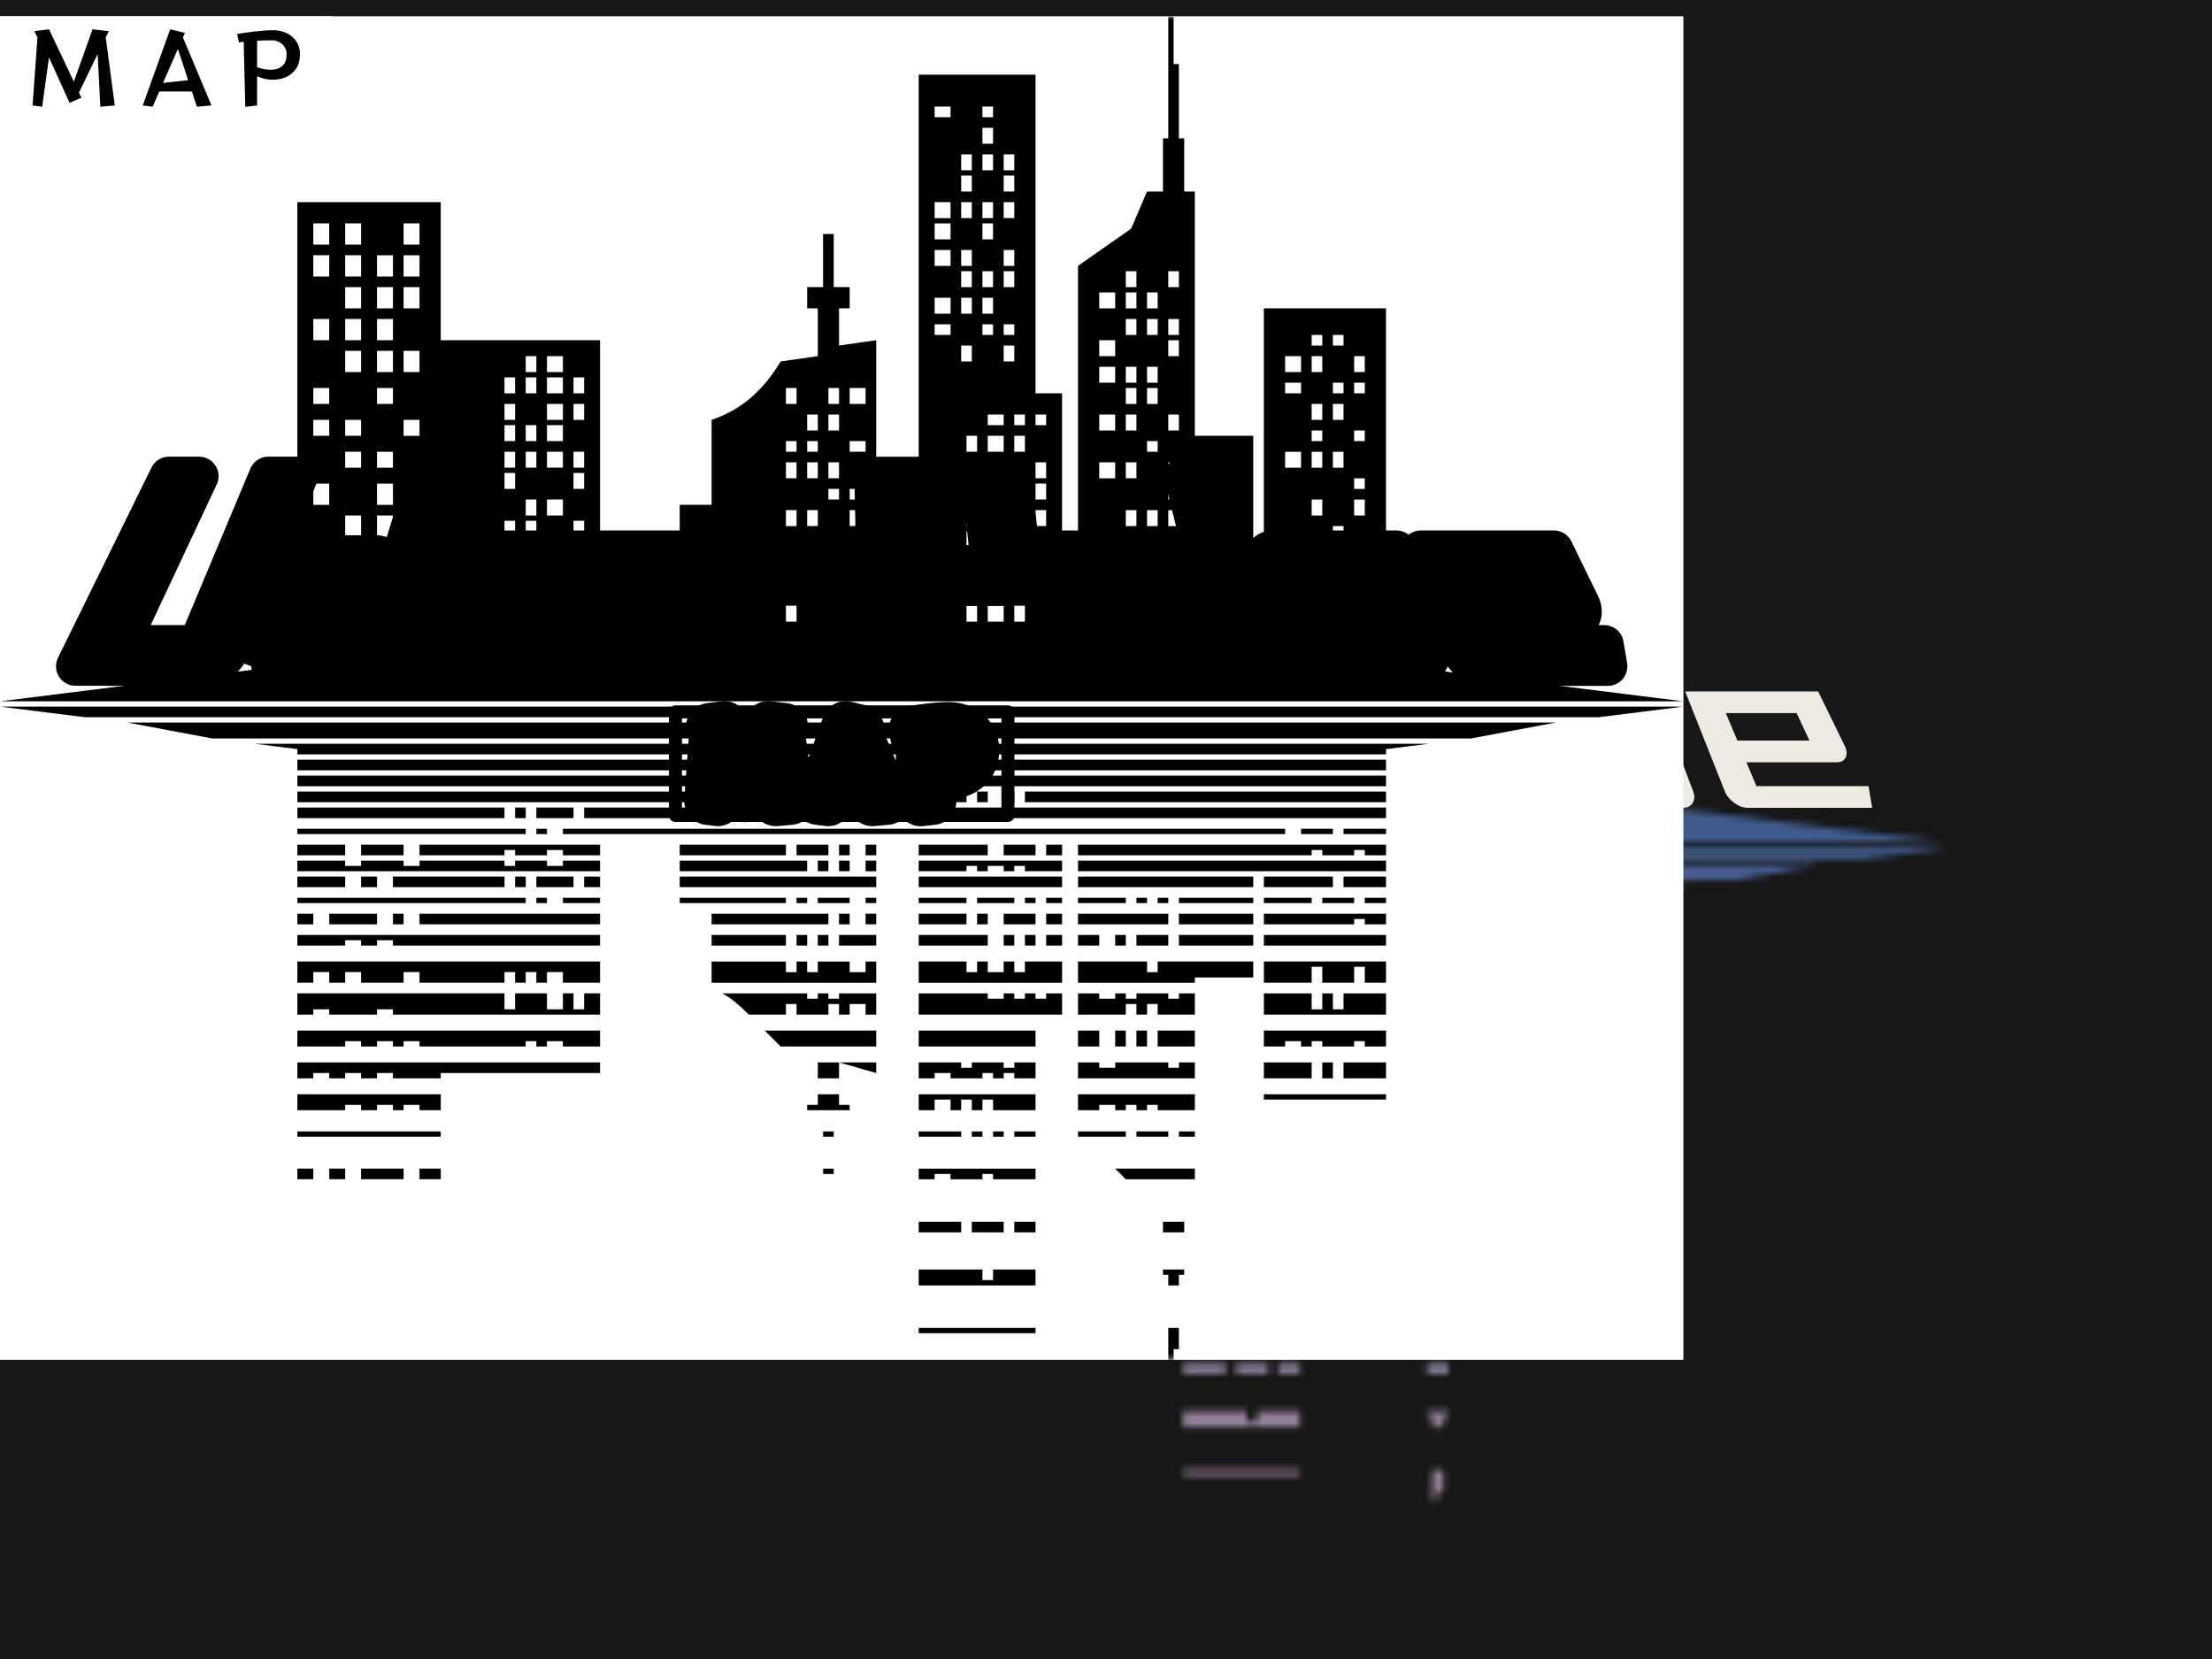 
<svg
  version="1.0"
  xmlns="http://www.w3.org/2000/svg"
  xmlns:xlink="http://www.w3.org/1999/xlink"
  width="2400"
  height="1800"
>
  
  <rect
    x="0"
    y="0"
    width="100%"
    height="100%"
    fill="#171717"
    fill-opacity="1"
  ></rect>
  <svg
    version="1.0"
    xmlns="http://www.w3.org/2000/svg"
    xmlns:xlink="http://www.w3.org/1999/xlink"
    x="0"
    y="0"
    width="2400"
    height="1800"
    viewBox="0 0 340 250"
    preserveAspectRatio="xMidYMid meet"
    color-interpolation-filters="sRGB"
  >
    <defs><linearGradient id="92" x1="0%" y1="0%" x2="100%" y2="0%"><stop offset="0%" stop-color="#fa71cd"/> <stop offset="100%" stop-color="#9b59b6"/></linearGradient><linearGradient id="93" x1="0%" y1="0%" x2="100%" y2="0%"><stop offset="0%" stop-color="#f9d423"/> <stop offset="100%" stop-color="#f83600"/></linearGradient><linearGradient id="94" x1="0%" y1="0%" x2="100%" y2="0%"><stop offset="0%" stop-color="#0064d2"/> <stop offset="100%" stop-color="#1cb0f6"/></linearGradient><linearGradient id="95" x1="0%" y1="0%" x2="100%" y2="0%"><stop offset="0%" stop-color="#f00978"/> <stop offset="100%" stop-color="#3f51b1"/></linearGradient><linearGradient id="96" x1="0%" y1="0%" x2="100%" y2="0%"><stop offset="0%" stop-color="#7873f5"/> <stop offset="100%" stop-color="#ec77ab"/></linearGradient><linearGradient id="97" x1="0%" y1="0%" x2="100%" y2="0%"><stop offset="0%" stop-color="#f9d423"/> <stop offset="100%" stop-color="#e14fad"/></linearGradient><linearGradient id="98" x1="0%" y1="0%" x2="100%" y2="0%"><stop offset="0%" stop-color="#009efd"/> <stop offset="100%" stop-color="#2af598"/></linearGradient><linearGradient id="99" x1="0%" y1="0%" x2="100%" y2="0%"><stop offset="0%" stop-color="#ffcc00"/> <stop offset="100%" stop-color="#00b140"/></linearGradient><linearGradient id="100" x1="0%" y1="0%" x2="100%" y2="0%"><stop offset="0%" stop-color="#d51007"/> <stop offset="100%" stop-color="#ff8177"/></linearGradient><linearGradient id="102" x1="0%" y1="0%" x2="100%" y2="0%"><stop offset="0%" stop-color="#a2b6df"/> <stop offset="100%" stop-color="#0c3483"/></linearGradient><linearGradient id="103" x1="0%" y1="0%" x2="100%" y2="0%"><stop offset="0%" stop-color="#7ac5d8"/> <stop offset="100%" stop-color="#eea2a2"/></linearGradient><linearGradient id="104" x1="0%" y1="0%" x2="100%" y2="0%"><stop offset="0%" stop-color="#00ecbc"/> <stop offset="100%" stop-color="#007adf"/></linearGradient><linearGradient id="105" x1="0%" y1="0%" x2="100%" y2="0%"><stop offset="0%" stop-color="#b88746"/> <stop offset="100%" stop-color="#fdf5a6"/></linearGradient></defs> <g class="iconmbgsvg" transform="translate(40.625,21.745)"><g fill="#edeae2" hollow-target="text"><g mask="url(#977ed2b3-7ca4-4d46-8fcd-0c4da57f2526)"><g><rect fill="#edeae2" fill-opacity="0" stroke-width="2" x="0" y="0" width="258.75" height="206.511" class="image-rect"/> <svg filter="url(#colors3991734276)" x="0" y="0" width="258.75" height="206.511" filtersec="colorsf5455874882" class="image-svg-svg primary" style="overflow: visible;"><svg xmlns="http://www.w3.org/2000/svg" xmlns:xlink="http://www.w3.org/1999/xlink" xml:space="preserve" version="1.1" viewBox="0 0 317 253" x="0px" y="0px" fill-rule="evenodd" clip-rule="evenodd"><defs/><g><path d="M113 105l15 0 0 -13 6 0 0 -16c6,-2 10,-6 13,-11l7 -1 0 -9 -2 0 0 -4 3 0 0 -10 2 0 0 10 3 0 0 4 -2 0 0 7 7 -1 0 44 8 0 0 -94 22 0 0 60 5 0 0 34 3 0 0 -58 10 -7 3 -7 3 0 0 -10 1 0 0 -14 0 0 0 -9 1 0 0 9 1 0 0 14 1 0 0 10 2 0 0 46 11 0 0 20 2 0 0 -44 23 0 0 67 56 7 -317 0 56 -7 0 -87 27 0 0 26 30 0 0 44zm15 51l0 2 37 0 0 -2 -2 0 0 2 -3 0 0 -2 -2 0 0 2 -2 0 0 -2 -6 0 0 2 -2 0 0 -2 -20 0zm0 3l0 2 24 0 0 -2 2 0 0 2 2 0 0 -2 2 0 0 2 2 0 0 -2 3 0 0 2 2 0 0 -2 -37 0zm0 3l0 2 20 0 0 0 2 0 0 0 2 0 0 0 2 0 0 0 6 0 0 0 3 0 0 0 2 0 0 -2 -37 0zm0 4l0 1 6 0 0 0 31 0 0 -1 -2 0 0 1 -3 0 0 -1 -6 0 0 1 -2 0 0 -1 -2 0 0 1 -2 0 0 -1 -20 0zm6 3l0 2 22 0 0 -2 -22 0zm0 4l0 2 14 0 0 -2 -14 0zm0 5l0 4 31 0 0 -4 -2 0 0 2 -3 0 0 -2 -6 0 0 2 -2 0 0 -2 -2 0 0 2 -2 0 0 -2 -14 0zm2 6c2,1 4,3 5,4l7 0 0 -2 2 0 0 2 6 0 0 -2 2 0 0 2 2 0 0 -2 3 0 0 2 2 0 0 -4 -7 0 0 1 -2 0 0 -1 -2 0 0 1 -2 0 0 -1 -16 0zm8 7c1,1 2,2 3,3l18 0 0 -3 -21 0zm10 6l0 3 4 0 0 -3 7 2 0 -2 -11 0zm0 6l0 2 -2 0 0 1 8 0 0 -1 -2 0 0 -2 -4 0zm1 7l0 1 2 0 0 -1 -2 0zm0 7l0 1 2 0 0 -1 -2 0zm10 -42l0 -2 -7 0 0 2 7 0zm-9 0l0 -2 -2 0 0 2 2 0zm-4 0l0 -2 -2 0 0 2 2 0zm13 -4l0 -2 -2 0 0 2 2 0zm-5 0l0 -2 -2 0 0 2 2 0zm13 -15l0 2 13 0 0 -2 -13 0zm0 3l0 2 9 0 0 -1 2 0 0 1 2 0 0 -1 3 0 0 1 2 0 0 -1 2 0 0 1 7 0 0 -2 -27 0zm0 3l0 2 27 0 0 -2 -7 0 0 0 -2 0 0 0 -2 0 0 0 -3 0 0 0 -2 0 0 0 -2 0 0 0 -9 0zm0 4l0 1 27 0 0 -1 -3 0 0 1 -2 0 0 -1 -2 0 0 1 -2 0 0 -1 -7 0 0 1 -2 0 0 -1 -9 0zm0 3l0 2 9 0 0 -2 -9 0zm0 4l0 2 13 0 0 -2 -13 0zm0 5l0 4 27 0 0 -4 -7 0 0 2 -2 0 0 -2 -2 0 0 2 -3 0 0 -2 -2 0 0 2 -2 0 0 -2 -9 0zm0 6l0 4 27 0 0 -4 -3 0 0 1 -2 0 0 -1 -2 0 0 1 -2 0 0 -1 -2 0 0 1 -3 0 0 -1 -13 0zm0 7l0 3 22 0 0 -3 -22 0zm0 6l0 3 3 0 0 -1 3 0 0 1 6 0 0 -1 2 0 0 1 2 0 0 -1 2 0 0 1 4 0 0 -3 -4 0 0 1 -2 0 0 -1 -6 0 0 1 -2 0 0 -1 -8 0zm0 6l0 3 3 0 0 -2 3 0 0 2 2 0 0 -2 2 0 0 2 2 0 0 -2 2 0 0 2 8 0 0 -3 -22 0zm0 7l0 1 22 0 0 -1 -4 0 0 1 -2 0 0 -1 -2 0 0 1 -2 0 0 -1 -2 0 0 1 -2 0 0 -1 -8 0zm0 7l0 2 3 0 0 -1 3 0 0 1 6 0 0 -1 2 0 0 1 8 0 0 -2 -22 0zm0 10l0 2 8 0 0 -2 -8 0zm0 9l0 3 22 0 0 -3 -8 0 0 2 -2 0 0 -2 -12 0zm0 11l0 1 22 0 0 -1 -22 0zm22 -18l0 -2 -4 0 0 2 4 0zm-6 0l0 -2 -6 0 0 2 6 0zm11 -54l0 -2 -3 0 0 2 3 0zm-5 0l0 -2 -2 0 0 2 2 0zm-4 0l0 -2 -2 0 0 2 2 0zm9 -4l0 -2 -3 0 0 2 3 0zm-5 0l0 -2 -6 0 0 2 6 0zm-9 0l0 -2 -2 0 0 2 2 0zm14 -13l0 -2 -3 0 0 2 3 0zm-5 0l0 -2 -6 0 0 2 6 0zm8 -2l0 2 44 0 0 -1 2 0 0 1 6 0 0 -1 2 0 0 1 4 0 0 -2 -58 0zm0 3l0 2 58 0 0 -2 -4 0 0 0 -2 0 0 0 -6 0 0 0 -2 0 0 0 -44 0zm0 3l0 2 9 0 0 0 2 0 0 0 2 0 0 0 2 0 0 0 2 0 0 0 2 0 0 0 14 0 0 -2 -33 0zm0 4l0 1 33 0 0 -1 -14 0 0 1 -2 0 0 -1 -2 0 0 1 -2 0 0 -1 -2 0 0 1 -2 0 0 -1 -9 0zm0 3l0 2 17 0 0 -2 -17 0zm0 4l0 2 4 0 0 -2 -4 0zm0 5l0 4 22 0 0 -1 11 0 0 -3 -18 0 0 2 -2 0 0 -2 -13 0zm0 6l0 4 9 0 0 -2 2 0 0 2 2 0 0 -2 2 0 0 2 7 0 0 -4 -3 0 0 1 -2 0 0 -1 -6 0 0 1 -2 0 0 -1 -2 0 0 1 -3 0 0 -1 -4 0zm0 7l0 3 22 0 0 -3 -22 0zm0 6l0 3 9 0 0 0 2 0 0 0 2 0 0 0 2 0 0 0 2 0 0 0 2 0 0 0 3 0 0 -3 -3 0 0 1 -2 0 0 -1 -10 0 0 1 -3 0 0 -1 -4 0zm0 6l0 3 4 0 0 -1 3 0 0 1 2 0 0 -1 2 0 0 1 2 0 0 -1 2 0 0 1 7 0 0 -3 -22 0zm0 7l0 1 9 0 0 -1 -9 0zm7 7l2 2 13 0 0 -2 -15 0zm9 10l0 2 4 0 0 -2 -4 0zm0 9l0 1 1 0 0 2 2 0 0 -2 1 0 0 -1 -4 0zm1 11l0 4 0 0 0 2 1 0 0 -2 1 0 0 -4 -2 0zm5 -36l0 -1 -3 0 0 1 3 0zm-5 0l0 -1 -6 0 0 1 6 0zm16 -36l0 -2 -14 0 0 2 14 0zm-16 0l0 -2 -6 0 0 2 6 0zm-8 0l0 -2 -2 0 0 2 2 0zm24 -4l0 -2 -14 0 0 2 14 0zm2 -9l0 2 23 0 0 -2 -8 0 0 2 -2 0 0 -2 -13 0zm0 4l0 1 9 0 0 -1 -9 0zm0 3l0 2 17 0 0 -1 2 0 0 1 4 0 0 -2 -23 0zm0 4l0 2 4 0 0 0 3 0 0 0 2 0 0 0 2 0 0 0 2 0 0 0 2 0 0 0 8 0 0 -2 -23 0zm0 5l0 4 9 0 0 -3 2 0 0 3 6 0 0 -3 2 0 0 3 4 0 0 -4 -23 0zm0 6l0 4 23 0 0 -4 -8 0 0 3 -2 0 0 -3 -2 0 0 3 -2 0 0 -3 -9 0zm0 7l0 3 4 0 0 -1 3 0 0 1 2 0 0 -1 2 0 0 1 6 0 0 -1 2 0 0 1 4 0 0 -3 -4 0 0 0 -2 0 0 0 -2 0 0 0 -2 0 0 0 -6 0 0 0 -3 0 0 0 -4 0zm0 6l0 3 23 0 0 -3 -23 0zm0 6l0 1 23 0 0 -1 -23 0zm23 -36l0 -1 -4 0 0 1 4 0zm-6 0l0 -1 -6 0 0 1 6 0zm6 -13l0 -1 -8 0 0 1 8 0zm-10 0l0 -1 -6 0 0 1 6 0zm-9 0l0 -1 -45 0 0 0 -2 0 0 0 -2 0 0 0 -2 0 0 0 -28 0 0 0 -3 0 0 0 -6 0 0 0 -2 0 0 0 -46 0 0 1 136 0zm-139 0l0 -1 -2 0 0 1 2 0zm-4 0l0 -1 -43 0 0 1 43 0zm-43 2l0 2 9 0 0 -2 3 0 0 2 8 0 0 -2 3 0 0 2 16 0 0 -1 2 0 0 1 6 0 0 -1 3 0 0 1 7 0 0 -2 -57 0zm0 3l0 2 57 0 0 -2 -7 0 0 1 -3 0 0 -1 -6 0 0 1 -2 0 0 -1 -16 0 0 1 -3 0 0 -1 -8 0 0 1 -3 0 0 -1 -9 0zm0 3l0 2 9 0 0 -2 -9 0zm0 4l0 1 43 0 0 -1 2 0 0 1 2 0 0 -1 3 0 0 1 7 0 0 -1 -39 0 0 0 -3 0 0 0 -3 0 0 0 -3 0 0 0 -9 0zm0 3l0 2 3 0 0 -2 -3 0zm0 4l0 2 9 0 0 -1 3 0 0 1 3 0 0 -1 3 0 0 1 21 0 0 0 2 0 0 0 2 0 0 0 2 0 0 0 2 0 0 0 3 0 0 0 2 0 0 0 2 0 0 0 3 0 0 -2 -3 0 0 0 -2 0 0 0 -11 0 0 0 -2 0 0 0 -39 0zm0 5l0 4 3 0 0 -2 3 0 0 2 3 0 0 -2 3 0 0 2 8 0 0 -2 3 0 0 2 16 0 0 -2 2 0 0 2 2 0 0 -2 2 0 0 2 2 0 0 -2 3 0 0 2 7 0 0 -4 -57 0zm0 6l0 4 3 0 0 -1 3 0 0 1 9 0 0 -1 3 0 0 1 39 0 0 -4 -3 0 0 3 -2 0 0 -3 -2 0 0 3 -3 0 0 -3 -6 0 0 3 -2 0 0 -3 -39 0zm0 7l0 3 9 0 0 -1 3 0 0 1 3 0 0 -1 3 0 0 1 2 0 0 -1 3 0 0 1 20 0 0 -1 2 0 0 1 2 0 0 -1 3 0 0 1 7 0 0 -3 -3 0 0 0 -2 0 0 0 -2 0 0 0 -3 0 0 0 -2 0 0 0 -2 0 0 0 -2 0 0 0 -2 0 0 0 -39 0zm0 6l0 3 3 0 0 -1 3 0 0 1 3 0 0 -1 3 0 0 1 3 0 0 -1 3 0 0 1 9 0 0 -1 30 0 0 -2 -57 0zm0 6l0 3 9 0 0 -1 3 0 0 1 3 0 0 -1 3 0 0 1 2 0 0 -1 3 0 0 1 4 0 0 -3 -27 0zm0 7l0 1 3 0 0 0 3 0 0 0 3 0 0 0 3 0 0 0 3 0 0 0 3 0 0 0 2 0 0 0 3 0 0 0 4 0 0 -1 -27 0zm0 7l0 2 3 0 0 -2 -3 0zm27 2l0 -2 -4 0 0 2 4 0zm-7 0l0 -2 -8 0 0 2 8 0zm-11 0l0 -2 -3 0 0 2 3 0zm48 -48l0 -2 -34 0 0 2 16 0 0 0 2 0 0 0 11 0 0 0 2 0 0 0 3 0zm-37 0l0 -2 -2 0 0 2 2 0zm-5 0l0 -2 -9 0 0 2 9 0zm42 -7l0 -2 -3 0 0 2 3 0zm-5 0l0 -2 -7 0 0 2 7 0zm-9 0l0 -2 -2 0 0 2 2 0zm-4 0l0 -2 -21 0 0 2 21 0zm-24 0l0 -2 -3 0 0 2 3 0zm190 -13l0 -2 -151 0 0 2 -2 0 0 -2 -7 0 0 2 -2 0 0 -2 -2 0 0 2 -2 0 0 -2 -39 0 0 2 96 0 0 -1 2 0 0 1 6 0 0 -1 3 0 0 1 28 0 0 0 2 0 0 0 2 0 0 0 2 0 0 0 64 0zm0 -3l0 -2 -98 0 0 2 19 0 0 -2 2 0 0 2 2 0 0 -2 3 0 0 2 2 0 0 -2 2 0 0 2 68 0zm-101 0l0 -2 -2 0 0 2 2 0zm-4 0l0 -2 -6 0 0 2 6 0zm-8 0l0 -2 -92 0 0 2 39 0 0 0 2 0 0 0 2 0 0 0 2 0 0 0 7 0 0 0 2 0 0 0 38 0zm113 -3l0 -2 -205 0 0 2 205 0zm0 -3l0 -2 -205 0 0 2 205 0zm0 -3l0 -1 8 -1 -221 0 8 1 0 1 205 0zm16 -3l16 -3 -269 0 16 3 237 0zm24 -4l16 -2 -317 0 16 2 285 0zm-85 62l2 0 0 -3 -2 0 0 3zm-4 0l2 0 0 -3 -2 0 0 3zm-5 0l3 0 0 -3 -3 0 0 3zm44 6l2 0 0 -3 -2 0 0 3zm-4 0l2 0 0 -3 -2 0 0 3zm-52 -94l2 0 0 3 -2 0 0 -3zm0 -4l2 0 0 3 -2 0 0 -3zm0 -9l2 0 0 3 -2 0 0 -3zm0 -5l2 0 0 3 -2 0 0 -3zm0 -4l2 0 0 3 -2 0 0 -3zm-4 27l2 0 0 3 -2 0 0 -3zm0 -5l2 0 0 3 -2 0 0 -3zm0 -9l2 0 0 3 -2 0 0 -3zm0 -4l2 0 0 3 -2 0 0 -3zm0 -9l2 0 0 3 -2 0 0 -3zm0 -5l2 0 0 3 -2 0 0 -3zm-5 32l3 0 0 3 -3 0 0 -3zm0 -9l3 0 0 3 -3 0 0 -3zm0 -5l3 0 0 3 -3 0 0 -3zm0 -9l3 0 0 3 -3 0 0 -3zm0 -4l3 0 0 3 -3 0 0 -3zm0 -5l3 0 0 3 -3 0 0 -3zm-4 32l2 0 0 3 -2 0 0 -3zm0 -14l2 0 0 3 -2 0 0 -3zm0 -4l2 0 0 3 -2 0 0 -3zm0 -5l2 0 0 3 -2 0 0 -3zm0 -9l2 0 0 3 -2 0 0 -3zm13 -4l2 0 0 2 -2 0 0 -2zm-4 0l2 0 0 2 -2 0 0 -2zm-5 0l3 0 0 2 -3 0 0 -2zm-26 36l3 0 0 3 -3 0 0 -3zm0 -4l3 0 0 2 -3 0 0 -2zm0 -5l3 0 0 3 -3 0 0 -3zm0 -4l3 0 0 2 -3 0 0 -2zm0 -5l3 0 0 3 -3 0 0 -3zm0 -4l3 0 0 2 -3 0 0 -2zm0 -9l3 0 0 2 -3 0 0 -2zm-4 31l2 0 0 3 -2 0 0 -3zm0 -9l2 0 0 3 -2 0 0 -3zm0 -4l2 0 0 2 -2 0 0 -2zm0 -9l2 0 0 2 -2 0 0 -2zm0 -5l2 0 0 3 -2 0 0 -3zm0 -9l2 0 0 3 -2 0 0 -3zm-4 32l2 0 0 2 -2 0 0 -2zm0 -9l2 0 0 2 -2 0 0 -2zm0 -5l2 0 0 3 -2 0 0 -3zm0 -9l2 0 0 3 -2 0 0 -3zm0 -4l2 0 0 2 -2 0 0 -2zm0 -5l2 0 0 3 -2 0 0 -3zm-4 36l2 0 0 3 -2 0 0 -3zm0 -9l2 0 0 3 -2 0 0 -3zm0 -9l2 0 0 3 -2 0 0 -3zm0 -9l2 0 0 3 -2 0 0 -3zm0 -4l2 0 0 2 -2 0 0 -2zm12 -10l3 0 0 3 -3 0 0 -3zm-4 0l2 0 0 3 -2 0 0 -3zm-8 0l2 0 0 3 -2 0 0 -3zm-40 39l2 0 0 3 -2 0 0 -3zm0 -14l2 0 0 3 -2 0 0 -3zm0 -9l2 0 0 3 -2 0 0 -3zm0 -4l2 0 0 3 -2 0 0 -3zm0 -9l2 0 0 3 -2 0 0 -3zm0 -5l2 0 0 3 -2 0 0 -3zm-5 37l3 0 0 2 -3 0 0 -2zm0 -5l3 0 0 3 -3 0 0 -3zm0 -9l3 0 0 3 -3 0 0 -3zm0 -9l3 0 0 3 -3 0 0 -3zm0 -5l3 0 0 3 -3 0 0 -3zm0 -4l3 0 0 3 -3 0 0 -3zm0 -5l3 0 0 3 -3 0 0 -3zm-4 41l2 0 0 3 -2 0 0 -3zm0 -4l2 0 0 2 -2 0 0 -2zm0 -10l2 0 0 3 -2 0 0 -3zm0 -4l2 0 0 3 -2 0 0 -3zm0 -9l2 0 0 3 -2 0 0 -3zm0 -5l2 0 0 3 -2 0 0 -3zm0 -9l2 0 0 3 -2 0 0 -3zm-4 41l2 0 0 3 -2 0 0 -3zm0 -9l2 0 0 3 -2 0 0 -3zm0 -5l2 0 0 3 -2 0 0 -3zm0 -9l2 0 0 3 -2 0 0 -3zm0 -4l2 0 0 3 -2 0 0 -3zm0 -5l2 0 0 3 -2 0 0 -3zm0 -4l2 0 0 3 -2 0 0 -3zm0 -5l2 0 0 3 -2 0 0 -3zm8 -4l3 0 0 3 -3 0 0 -3zm-4 0l2 0 0 3 -2 0 0 -3zm121 29l2 0 0 3 -2 0 0 -3zm0 -4l2 0 0 2 -2 0 0 -2zm0 -5l2 0 0 3 -2 0 0 -3zm0 -9l2 0 0 3 -2 0 0 -3zm0 -14l2 0 0 3 -2 0 0 -3zm0 -4l2 0 0 3 -2 0 0 -3zm-4 36l2 0 0 3 -2 0 0 -3zm0 -13l2 0 0 2 -2 0 0 -2zm0 -10l2 0 0 3 -2 0 0 -3zm0 -4l2 0 0 3 -2 0 0 -3zm0 -9l2 0 0 3 -2 0 0 -3zm0 -5l2 0 0 3 -2 0 0 -3zm-4 41l2 0 0 3 -2 0 0 -3zm0 -9l2 0 0 3 -2 0 0 -3zm0 -9l2 0 0 3 -2 0 0 -3zm0 -5l2 0 0 3 -2 0 0 -3zm0 -4l2 0 0 3 -2 0 0 -3zm0 -9l2 0 0 3 -2 0 0 -3zm0 -5l2 0 0 3 -2 0 0 -3zm-5 32l3 0 0 3 -3 0 0 -3zm0 -9l3 0 0 3 -3 0 0 -3zm0 -9l3 0 0 3 -3 0 0 -3zm0 -5l3 0 0 3 -3 0 0 -3zm0 -9l3 0 0 3 -3 0 0 -3zm13 -4l2 0 0 3 -2 0 0 -3zm-8 0l2 0 0 3 -2 0 0 -3zm43 52l2 0 0 3 -2 0 0 -3zm0 -9l2 0 0 3 -2 0 0 -3zm0 -4l2 0 0 2 -2 0 0 -2zm0 -9l2 0 0 2 -2 0 0 -2zm0 -9l2 0 0 2 -2 0 0 -2zm0 -5l2 0 0 3 -2 0 0 -3zm-4 41l2 0 0 3 -2 0 0 -3zm0 -9l2 0 0 3 -2 0 0 -3zm0 -14l2 0 0 3 -2 0 0 -3zm0 -9l2 0 0 3 -2 0 0 -3zm0 -4l2 0 0 2 -2 0 0 -2zm-4 31l2 0 0 3 -2 0 0 -3zm0 -9l2 0 0 3 -2 0 0 -3zm0 -9l2 0 0 3 -2 0 0 -3zm0 -4l2 0 0 2 -2 0 0 -2zm0 -5l2 0 0 3 -2 0 0 -3zm0 -9l2 0 0 3 -2 0 0 -3zm-5 41l3 0 0 3 -3 0 0 -3zm0 -23l3 0 0 3 -3 0 0 -3zm0 -13l3 0 0 2 -3 0 0 -2zm0 -5l3 0 0 3 -3 0 0 -3zm9 -4l2 0 0 2 -2 0 0 -2zm-4 0l2 0 0 2 -2 0 0 -2zm-58 2l2 0 0 3 -2 0 0 -3zm0 -4l2 0 0 2 -2 0 0 -2zm0 -10l2 0 0 3 -2 0 0 -3zm0 -4l2 0 0 3 -2 0 0 -3zm0 -9l2 0 0 3 -2 0 0 -3zm0 -5l2 0 0 3 -2 0 0 -3zm0 -4l2 0 0 3 -2 0 0 -3zm-4 32l2 0 0 2 -2 0 0 -2zm0 -5l2 0 0 3 -2 0 0 -3zm0 -5l2 0 0 3 -2 0 0 -3zm0 -9l2 0 0 3 -2 0 0 -3zm0 -4l2 0 0 3 -2 0 0 -3zm0 -9l2 0 0 3 -2 0 0 -3zm0 -5l2 0 0 3 -2 0 0 -3zm-4 41l2 0 0 3 -2 0 0 -3zm0 -9l2 0 0 3 -2 0 0 -3zm0 -5l2 0 0 3 -2 0 0 -3zm0 -4l2 0 0 3 -2 0 0 -3zm0 -9l2 0 0 3 -2 0 0 -3zm0 -5l2 0 0 3 -2 0 0 -3zm0 -4l2 0 0 3 -2 0 0 -3zm-5 32l3 0 0 2 -3 0 0 -2zm0 -5l3 0 0 3 -3 0 0 -3zm0 -9l3 0 0 3 -3 0 0 -3zm0 -5l3 0 0 3 -3 0 0 -3zm0 -4l3 0 0 3 -3 0 0 -3zm9 -18l2 0 0 2 -2 0 0 -2zm-9 0l3 0 0 2 -3 0 0 -2zm-100 83l3 0 0 4 -3 0 0 -4zm0 -12l3 0 0 4 -3 0 0 -4zm0 -12l3 0 0 3 -3 0 0 -3zm0 -13l3 0 0 4 -3 0 0 -4zm0 -12l3 0 0 4 -3 0 0 -4zm0 -6l3 0 0 4 -3 0 0 -4zm-5 49l3 0 0 4 -3 0 0 -4zm0 -6l3 0 0 4 -3 0 0 -4zm0 -6l3 0 0 3 -3 0 0 -3zm0 -12l3 0 0 3 -3 0 0 -3zm0 -7l3 0 0 4 -3 0 0 -4zm0 -6l3 0 0 4 -3 0 0 -4zm0 -6l3 0 0 4 -3 0 0 -4zm0 -6l3 0 0 4 -3 0 0 -4zm-6 55l3 0 0 4 -3 0 0 -4zm0 -6l3 0 0 4 -3 0 0 -4zm0 -12l3 0 0 3 -3 0 0 -3zm0 -6l3 0 0 3 -3 0 0 -3zm0 -13l3 0 0 4 -3 0 0 -4zm0 -6l3 0 0 4 -3 0 0 -4zm0 -6l3 0 0 4 -3 0 0 -4zm0 -6l3 0 0 4 -3 0 0 -4zm-6 43l3 0 0 4 -3 0 0 -4zm0 -12l3 0 0 3 -3 0 0 -3zm0 -6l3 0 0 3 -3 0 0 -3zm0 -13l3 0 0 4 -3 0 0 -4zm0 -12l3 0 0 4 -3 0 0 -4zm17 -6l3 0 0 4 -3 0 0 -4zm-11 0l3 0 0 4 -3 0 0 -4zm-6 0l3 0 0 4 -3 0 0 -4z"/></g></svg></svg> <defs><filter id="colors3991734276"><feColorMatrix type="matrix" values="0 0 0 0 0.293  0 0 0 0 0.293  0 0 0 0 0.301  0 0 0 1 0" class="icon-feColorMatrix "/></filter> <filter id="colorsf5455874882"><feColorMatrix type="matrix" values="0 0 0 0 0.996  0 0 0 0 0.996  0 0 0 0 0.996  0 0 0 1 0" class="icon-fecolormatrix"/></filter> <filter id="colorsb6058097437"><feColorMatrix type="matrix" values="0 0 0 0 0  0 0 0 0 0  0 0 0 0 0  0 0 0 1 0" class="icon-fecolormatrix"/></filter></defs></g><rect v-gra="id" width="270.75" height="218.511" transform="translate(-6, -6)" style="pointer-events:none;" fill="url(#FSBt9ZK68sBpnT1WMUclT)"/></g> <g transform="translate(11.61,70.671)"><g fill-rule="" class="tp-name" transform="translate(0,0)"><g transform="scale(1)"><g><path d="M-118.301 5.26q7.183-14.61 14.366-29.23 2.309-1.4389599889981365e-16 4.618-2.877919977996282e-16-6.083 12.95-12.155 25.89 5.974-2.148649466341046e-15 11.959-2.521554416681415e-15 5.424-12.94 10.848-25.89 2.309-1.4389599889981453e-16 4.609-2.871796744000542e-16-5.296 13.34-10.593 26.66-0.413 1.05-1.454 1.81-1.051 0.76-2.093 0.76 0 0 0 0-10.043-0.01-20.105-0.01 0.02-1.2246467991471096e-18 0.02-1.2246467991471096e-18m27.023 0.01q3.39-8.94 6.78-17.89 2.427-1.5124387969469805e-16 4.854-3.024877593893961e-16-0.491 1.38-0.983 2.77 1.729-1.02 3.459-2.03 2.604-1.6226570088702464e-16 5.218-3.2514372517362243e-16-1.022 1.67-2.054 3.34-1.651 1.0287033112837722e-16-3.312 2.0635298565632842e-16-2.378 1.4-4.785 2.79-1.965 5.52-3.931 11.02-2.624 1.6349034768617175e-16-5.247 3.269806953723435e-16 0 0 0 0m17.884-1.1144285872240917e-15q4.451-14.6 8.903-29.22 2.309-1.438959988998141e-16 4.609-2.871796744000542e-16-1.602 5.67-3.203 11.33 7.792-4.85572455861926e-16 15.575-9.70532588324278e-16-1.631 7.67-3.272 15.33-0.216 1.04-1.11 1.8-0.904 0.76-1.965 0.76 0 0 0 0-9.767 6.086494591762348e-16-19.535 1.2172989183524692e-15 0 0 0 0m6.191-3.34q5.699-3.551475717527327e-16 11.418-7.115197903046125e-16 1.317-5.6 2.633-11.22-5.444 3.392271633638168e-16-10.878 6.7784200332806e-16-1.592 5.62-3.174 11.22 0 0 0 0m19.958 3.34q1.071-5.48 2.152-10.98 8.028 3.8791020224843175e-16 16.056-1.1235801520326212e-16 0.236-1.79 0.462-3.58-7.91 4.929203366568097e-16-15.811 9.852283499140457e-16 0.324-1.66 0.649-3.33 10.22-6.368163355566235e-16 20.439-1.2736326711132475e-15-0.796 7.67-1.602 15.33-0.108 1.04-0.924 1.8-0.835 0.76-1.887 0.76 0 0 0 0-9.767 6.086494591762344e-16-19.535 1.2172989183524692e-15 0 0 0 0m5.827-3.34q5.709-3.5575989515230627e-16 11.418-7.115197903046122e-16 0.275-2.14 0.55-4.3-5.621 3.502489845561432e-16-11.222 6.992733223131386e-16-0.373 2.16-0.747 4.3 0 0 0 0m20.311 3.34q0.786-8.94 1.572-17.89 10.2-6.355916887574763e-16 20.4-1.2711833775149525e-15 0.039 8.95 0.069 17.89-2.624 1.6349034768617165e-16-5.247 3.269806953723433e-16 0.138-7.26 0.265-14.56-5.405 3.3677786976552215e-16-10.819 6.741680629306179e-16-0.481 7.3-0.953 14.56-2.643 1.6471499448531907e-16-5.287 3.2942998897063815e-16 0 0 0 0m26.109-1.6269432726672588e-15q-0.305-14.6-0.609-29.22 10.554-6.576353311421287e-16 21.127-1.3164953090834046e-15 0.865 7.18 1.729 14.36 0.128 1.09-0.481 1.82-0.629 0.74-1.621 0.74 0 0 0 0-7.714 4.80673868665336e-16-15.428 9.613477373306721e-16 0.265 6.16 0.531 12.3-2.624-7.246880720139536e-16-5.247-5.61197724327782e-16 0 0 0 0m4.579-15.63q6.328-3.943362693254478e-16 12.676-7.89897185450043e-16-0.511-5.12-1.022-10.25-6.053 3.771912141373847e-16-12.096 7.537701048751958e-16 0.226 5.13 0.442 10.25 0 0 0 0m23.534 15.63q-1.238-8.94-2.466-17.89 2.437-1.518562030942716e-16 4.894-3.0493705298769074e-16 1.16 7.28 2.319 14.55 5.68-3.5392292495358516e-16 11.359-7.078458499071703e-16-1.513-7.27-3.027-14.55 2.427-1.5124387969469805e-16 4.864-3.031000827889697e-16 1.759 7.67 3.518 15.33 0.236 1.04-0.324 1.8-0.59 0.76-1.631 0.76 0 0 0 0-9.758 6.080371357766608e-16-19.505 1.2154619481537482e-15 0 0 0 0m26.109-1.6269432726672588e-15q-3.596-14.62-7.203-29.25 2.329 3.4075930331015396e-15 4.648 3.263084710802152e-15 3.921 14.63 7.832 29.25-2.633-1.6122541683145052e-15-5.277-1.4475391738291863e-15 0 0 0 0m9.345-5.823195529945663e-16q-0.472-1.67-0.943-3.34 8.284-5.16188625840609e-16 16.587-1.0336018984803659e-15-0.708-1.99-1.415-4-6.928 4.3168799669944185e-16-13.855 8.633759933988837e-16-1.022 6.368163355566276e-17-1.955-0.74-0.924-0.74-1.228-1.79 0 0 0 0-0.776-2.73-1.553-5.46-0.295-1.05 0.177-1.8 0.472-0.76 1.444-0.76 0 0 0 0 9.433-5.878304635907292e-16 18.867-1.1756609271814584e-15 0.147 1.67 0.285 3.33-7.812 4.86797102661073e-16-15.624 9.73594205322146e-16 0.59 1.94 1.189 3.88 6.82-4.2495243930413144e-16 13.659-8.5112952540740995e-16 1.012-6.306931015608876e-17 2.005 0.76 1.002 0.76 1.386 1.8 0 0 0 0 1.051 2.79 2.093 5.56 0.393 1.04-0.059 1.8-0.462 0.76-1.513 0.76 0 0 0 0-9.777 6.092617825758084e-16-19.545 1.2179112417520428e-15 0 0 0 0m29.538-1.840644139118472e-15q-1.051 6.551860375438298e-17-2.103-0.76-1.042-0.76-1.454-1.8 0 0 0 0-3.036-7.66-6.083-15.33 10.22 1.1395405038436264e-15 20.439 5.027241682870034e-16 2.034 4.16 4.068 8.33 0.511 1.04 0.167 1.81-0.354 0.75-1.386 0.75 0 0 0 0-6.937 4.3230032009901583e-16-13.875 8.646006401980317e-16 0.757 1.82 1.533 3.66 8.618-7.5905222635114545e-16 17.236-1.2960598477772604e-15 0.285 1.67 0.56 3.34-9.561 5.957906677851876e-16-19.103 1.1903566887712271e-15 0 0 0 0m-1.621-10.34q5.532-3.4473807395998053e-16 11.084-6.907007947191073e-16-0.992-2.11-1.975-4.22-5.444 3.3922716336381725e-16-10.878 6.778420033280604e-16 0.884 2.11 1.769 4.22 0 0 0 0" transform="translate(118.301, 23.99)"/></g> </g></g> <g fill-rule="" class="tp-slogan" fill="#edeae2" transform="translate(92.214,36.25)"> <g mask="url(#a00afa58-d06a-4b7a-9fcb-3d1e009a4d09)"><g><rect stroke-width="2" class="i-icon-bg" x="0" y="0" width="51.102" height="15.919" fill-opacity="1"/> </g> <g transform="translate(5,2)"><g transform="scale(1, 1)" fill="#171717"><g transform="scale(1.22)"><path d="M10.76 0L8.94 0.16L8.60-6.48L6.25-1.62L6.56-0.97L5.06-0.34L2.47-6.05L1.61 0.16L0.40 0L1.02-8.57L0.62-9.36L2.48-9.60L5.60-3L7.96-9.60L10.01-9.36L9.62-8.58L10.76 0ZM22.94-0.01L21.11 0.16L20.47-1.76L16.37-1.76L15.53 0.16L14.28 0L17.74-9.60L19.60-9.14L19.34-8.58L22.94-0.01ZM18.71-7.12L16.84-2.84L20.00-3.19L18.71-7.12ZM28.69 0L27.20 0.17L27.00-8.03L26.41-7.94L26.17-9Q26.84-9.14 28.28-9.31Q29.72-9.48 30.71-9.48L30.71-9.48Q31.64-9.48 32.42-9.11Q33.19-8.74 33.64-8.06Q34.09-7.39 34.09-6.50L34.09-6.50Q34.09-5.38 33.61-4.65Q33.12-3.92 32.34-3.58Q31.56-3.24 30.66-3.24L30.66-3.24Q29.70-3.24 28.69-3.68L28.69-3.68L28.69 0ZM30.40-4.50L30.40-4.50Q30.96-4.50 31.41-4.69Q31.86-4.88 32.14-5.31Q32.41-5.74 32.41-6.43L32.41-6.43Q32.41-7.03 32.13-7.42Q31.85-7.81 31.43-8.01Q31.01-8.21 30.58-8.21L30.58-8.21Q29.70-8.21 28.69-8.16L28.69-8.16L28.69-4.82Q29.62-4.50 30.40-4.50Z" transform="translate(-0.396, 9.6)"/></g></g></g></g></g></g></g></g><mask id="978703b5-5295-4d75-abf1-84efdd72d6b8"><g fill="white"><g><rect fill-opacity="1" stroke-width="2" x="0" y="0" width="258.75" height="206.511" class="image-rect"/> <svg x="0" y="0" width="258.75" height="206.511" class="image-svg-svg primary" style="overflow: visible;" filter="url(#colorsf5455874882)"><svg xmlns="http://www.w3.org/2000/svg" xmlns:xlink="http://www.w3.org/1999/xlink" xml:space="preserve" version="1.1" viewBox="0 0 317 253" x="0px" y="0px" fill-rule="evenodd" clip-rule="evenodd"><defs/><g><path d="M113 105l15 0 0 -13 6 0 0 -16c6,-2 10,-6 13,-11l7 -1 0 -9 -2 0 0 -4 3 0 0 -10 2 0 0 10 3 0 0 4 -2 0 0 7 7 -1 0 44 8 0 0 -94 22 0 0 60 5 0 0 34 3 0 0 -58 10 -7 3 -7 3 0 0 -10 1 0 0 -14 0 0 0 -9 1 0 0 9 1 0 0 14 1 0 0 10 2 0 0 46 11 0 0 20 2 0 0 -44 23 0 0 67 56 7 -317 0 56 -7 0 -87 27 0 0 26 30 0 0 44zm15 51l0 2 37 0 0 -2 -2 0 0 2 -3 0 0 -2 -2 0 0 2 -2 0 0 -2 -6 0 0 2 -2 0 0 -2 -20 0zm0 3l0 2 24 0 0 -2 2 0 0 2 2 0 0 -2 2 0 0 2 2 0 0 -2 3 0 0 2 2 0 0 -2 -37 0zm0 3l0 2 20 0 0 0 2 0 0 0 2 0 0 0 2 0 0 0 6 0 0 0 3 0 0 0 2 0 0 -2 -37 0zm0 4l0 1 6 0 0 0 31 0 0 -1 -2 0 0 1 -3 0 0 -1 -6 0 0 1 -2 0 0 -1 -2 0 0 1 -2 0 0 -1 -20 0zm6 3l0 2 22 0 0 -2 -22 0zm0 4l0 2 14 0 0 -2 -14 0zm0 5l0 4 31 0 0 -4 -2 0 0 2 -3 0 0 -2 -6 0 0 2 -2 0 0 -2 -2 0 0 2 -2 0 0 -2 -14 0zm2 6c2,1 4,3 5,4l7 0 0 -2 2 0 0 2 6 0 0 -2 2 0 0 2 2 0 0 -2 3 0 0 2 2 0 0 -4 -7 0 0 1 -2 0 0 -1 -2 0 0 1 -2 0 0 -1 -16 0zm8 7c1,1 2,2 3,3l18 0 0 -3 -21 0zm10 6l0 3 4 0 0 -3 7 2 0 -2 -11 0zm0 6l0 2 -2 0 0 1 8 0 0 -1 -2 0 0 -2 -4 0zm1 7l0 1 2 0 0 -1 -2 0zm0 7l0 1 2 0 0 -1 -2 0zm10 -42l0 -2 -7 0 0 2 7 0zm-9 0l0 -2 -2 0 0 2 2 0zm-4 0l0 -2 -2 0 0 2 2 0zm13 -4l0 -2 -2 0 0 2 2 0zm-5 0l0 -2 -2 0 0 2 2 0zm13 -15l0 2 13 0 0 -2 -13 0zm0 3l0 2 9 0 0 -1 2 0 0 1 2 0 0 -1 3 0 0 1 2 0 0 -1 2 0 0 1 7 0 0 -2 -27 0zm0 3l0 2 27 0 0 -2 -7 0 0 0 -2 0 0 0 -2 0 0 0 -3 0 0 0 -2 0 0 0 -2 0 0 0 -9 0zm0 4l0 1 27 0 0 -1 -3 0 0 1 -2 0 0 -1 -2 0 0 1 -2 0 0 -1 -7 0 0 1 -2 0 0 -1 -9 0zm0 3l0 2 9 0 0 -2 -9 0zm0 4l0 2 13 0 0 -2 -13 0zm0 5l0 4 27 0 0 -4 -7 0 0 2 -2 0 0 -2 -2 0 0 2 -3 0 0 -2 -2 0 0 2 -2 0 0 -2 -9 0zm0 6l0 4 27 0 0 -4 -3 0 0 1 -2 0 0 -1 -2 0 0 1 -2 0 0 -1 -2 0 0 1 -3 0 0 -1 -13 0zm0 7l0 3 22 0 0 -3 -22 0zm0 6l0 3 3 0 0 -1 3 0 0 1 6 0 0 -1 2 0 0 1 2 0 0 -1 2 0 0 1 4 0 0 -3 -4 0 0 1 -2 0 0 -1 -6 0 0 1 -2 0 0 -1 -8 0zm0 6l0 3 3 0 0 -2 3 0 0 2 2 0 0 -2 2 0 0 2 2 0 0 -2 2 0 0 2 8 0 0 -3 -22 0zm0 7l0 1 22 0 0 -1 -4 0 0 1 -2 0 0 -1 -2 0 0 1 -2 0 0 -1 -2 0 0 1 -2 0 0 -1 -8 0zm0 7l0 2 3 0 0 -1 3 0 0 1 6 0 0 -1 2 0 0 1 8 0 0 -2 -22 0zm0 10l0 2 8 0 0 -2 -8 0zm0 9l0 3 22 0 0 -3 -8 0 0 2 -2 0 0 -2 -12 0zm0 11l0 1 22 0 0 -1 -22 0zm22 -18l0 -2 -4 0 0 2 4 0zm-6 0l0 -2 -6 0 0 2 6 0zm11 -54l0 -2 -3 0 0 2 3 0zm-5 0l0 -2 -2 0 0 2 2 0zm-4 0l0 -2 -2 0 0 2 2 0zm9 -4l0 -2 -3 0 0 2 3 0zm-5 0l0 -2 -6 0 0 2 6 0zm-9 0l0 -2 -2 0 0 2 2 0zm14 -13l0 -2 -3 0 0 2 3 0zm-5 0l0 -2 -6 0 0 2 6 0zm8 -2l0 2 44 0 0 -1 2 0 0 1 6 0 0 -1 2 0 0 1 4 0 0 -2 -58 0zm0 3l0 2 58 0 0 -2 -4 0 0 0 -2 0 0 0 -6 0 0 0 -2 0 0 0 -44 0zm0 3l0 2 9 0 0 0 2 0 0 0 2 0 0 0 2 0 0 0 2 0 0 0 2 0 0 0 14 0 0 -2 -33 0zm0 4l0 1 33 0 0 -1 -14 0 0 1 -2 0 0 -1 -2 0 0 1 -2 0 0 -1 -2 0 0 1 -2 0 0 -1 -9 0zm0 3l0 2 17 0 0 -2 -17 0zm0 4l0 2 4 0 0 -2 -4 0zm0 5l0 4 22 0 0 -1 11 0 0 -3 -18 0 0 2 -2 0 0 -2 -13 0zm0 6l0 4 9 0 0 -2 2 0 0 2 2 0 0 -2 2 0 0 2 7 0 0 -4 -3 0 0 1 -2 0 0 -1 -6 0 0 1 -2 0 0 -1 -2 0 0 1 -3 0 0 -1 -4 0zm0 7l0 3 22 0 0 -3 -22 0zm0 6l0 3 9 0 0 0 2 0 0 0 2 0 0 0 2 0 0 0 2 0 0 0 2 0 0 0 3 0 0 -3 -3 0 0 1 -2 0 0 -1 -10 0 0 1 -3 0 0 -1 -4 0zm0 6l0 3 4 0 0 -1 3 0 0 1 2 0 0 -1 2 0 0 1 2 0 0 -1 2 0 0 1 7 0 0 -3 -22 0zm0 7l0 1 9 0 0 -1 -9 0zm7 7l2 2 13 0 0 -2 -15 0zm9 10l0 2 4 0 0 -2 -4 0zm0 9l0 1 1 0 0 2 2 0 0 -2 1 0 0 -1 -4 0zm1 11l0 4 0 0 0 2 1 0 0 -2 1 0 0 -4 -2 0zm5 -36l0 -1 -3 0 0 1 3 0zm-5 0l0 -1 -6 0 0 1 6 0zm16 -36l0 -2 -14 0 0 2 14 0zm-16 0l0 -2 -6 0 0 2 6 0zm-8 0l0 -2 -2 0 0 2 2 0zm24 -4l0 -2 -14 0 0 2 14 0zm2 -9l0 2 23 0 0 -2 -8 0 0 2 -2 0 0 -2 -13 0zm0 4l0 1 9 0 0 -1 -9 0zm0 3l0 2 17 0 0 -1 2 0 0 1 4 0 0 -2 -23 0zm0 4l0 2 4 0 0 0 3 0 0 0 2 0 0 0 2 0 0 0 2 0 0 0 2 0 0 0 8 0 0 -2 -23 0zm0 5l0 4 9 0 0 -3 2 0 0 3 6 0 0 -3 2 0 0 3 4 0 0 -4 -23 0zm0 6l0 4 23 0 0 -4 -8 0 0 3 -2 0 0 -3 -2 0 0 3 -2 0 0 -3 -9 0zm0 7l0 3 4 0 0 -1 3 0 0 1 2 0 0 -1 2 0 0 1 6 0 0 -1 2 0 0 1 4 0 0 -3 -4 0 0 0 -2 0 0 0 -2 0 0 0 -2 0 0 0 -6 0 0 0 -3 0 0 0 -4 0zm0 6l0 3 23 0 0 -3 -23 0zm0 6l0 1 23 0 0 -1 -23 0zm23 -36l0 -1 -4 0 0 1 4 0zm-6 0l0 -1 -6 0 0 1 6 0zm6 -13l0 -1 -8 0 0 1 8 0zm-10 0l0 -1 -6 0 0 1 6 0zm-9 0l0 -1 -45 0 0 0 -2 0 0 0 -2 0 0 0 -2 0 0 0 -28 0 0 0 -3 0 0 0 -6 0 0 0 -2 0 0 0 -46 0 0 1 136 0zm-139 0l0 -1 -2 0 0 1 2 0zm-4 0l0 -1 -43 0 0 1 43 0zm-43 2l0 2 9 0 0 -2 3 0 0 2 8 0 0 -2 3 0 0 2 16 0 0 -1 2 0 0 1 6 0 0 -1 3 0 0 1 7 0 0 -2 -57 0zm0 3l0 2 57 0 0 -2 -7 0 0 1 -3 0 0 -1 -6 0 0 1 -2 0 0 -1 -16 0 0 1 -3 0 0 -1 -8 0 0 1 -3 0 0 -1 -9 0zm0 3l0 2 9 0 0 -2 -9 0zm0 4l0 1 43 0 0 -1 2 0 0 1 2 0 0 -1 3 0 0 1 7 0 0 -1 -39 0 0 0 -3 0 0 0 -3 0 0 0 -3 0 0 0 -9 0zm0 3l0 2 3 0 0 -2 -3 0zm0 4l0 2 9 0 0 -1 3 0 0 1 3 0 0 -1 3 0 0 1 21 0 0 0 2 0 0 0 2 0 0 0 2 0 0 0 2 0 0 0 3 0 0 0 2 0 0 0 2 0 0 0 3 0 0 -2 -3 0 0 0 -2 0 0 0 -11 0 0 0 -2 0 0 0 -39 0zm0 5l0 4 3 0 0 -2 3 0 0 2 3 0 0 -2 3 0 0 2 8 0 0 -2 3 0 0 2 16 0 0 -2 2 0 0 2 2 0 0 -2 2 0 0 2 2 0 0 -2 3 0 0 2 7 0 0 -4 -57 0zm0 6l0 4 3 0 0 -1 3 0 0 1 9 0 0 -1 3 0 0 1 39 0 0 -4 -3 0 0 3 -2 0 0 -3 -2 0 0 3 -3 0 0 -3 -6 0 0 3 -2 0 0 -3 -39 0zm0 7l0 3 9 0 0 -1 3 0 0 1 3 0 0 -1 3 0 0 1 2 0 0 -1 3 0 0 1 20 0 0 -1 2 0 0 1 2 0 0 -1 3 0 0 1 7 0 0 -3 -3 0 0 0 -2 0 0 0 -2 0 0 0 -3 0 0 0 -2 0 0 0 -2 0 0 0 -2 0 0 0 -2 0 0 0 -39 0zm0 6l0 3 3 0 0 -1 3 0 0 1 3 0 0 -1 3 0 0 1 3 0 0 -1 3 0 0 1 9 0 0 -1 30 0 0 -2 -57 0zm0 6l0 3 9 0 0 -1 3 0 0 1 3 0 0 -1 3 0 0 1 2 0 0 -1 3 0 0 1 4 0 0 -3 -27 0zm0 7l0 1 3 0 0 0 3 0 0 0 3 0 0 0 3 0 0 0 3 0 0 0 3 0 0 0 2 0 0 0 3 0 0 0 4 0 0 -1 -27 0zm0 7l0 2 3 0 0 -2 -3 0zm27 2l0 -2 -4 0 0 2 4 0zm-7 0l0 -2 -8 0 0 2 8 0zm-11 0l0 -2 -3 0 0 2 3 0zm48 -48l0 -2 -34 0 0 2 16 0 0 0 2 0 0 0 11 0 0 0 2 0 0 0 3 0zm-37 0l0 -2 -2 0 0 2 2 0zm-5 0l0 -2 -9 0 0 2 9 0zm42 -7l0 -2 -3 0 0 2 3 0zm-5 0l0 -2 -7 0 0 2 7 0zm-9 0l0 -2 -2 0 0 2 2 0zm-4 0l0 -2 -21 0 0 2 21 0zm-24 0l0 -2 -3 0 0 2 3 0zm190 -13l0 -2 -151 0 0 2 -2 0 0 -2 -7 0 0 2 -2 0 0 -2 -2 0 0 2 -2 0 0 -2 -39 0 0 2 96 0 0 -1 2 0 0 1 6 0 0 -1 3 0 0 1 28 0 0 0 2 0 0 0 2 0 0 0 2 0 0 0 64 0zm0 -3l0 -2 -98 0 0 2 19 0 0 -2 2 0 0 2 2 0 0 -2 3 0 0 2 2 0 0 -2 2 0 0 2 68 0zm-101 0l0 -2 -2 0 0 2 2 0zm-4 0l0 -2 -6 0 0 2 6 0zm-8 0l0 -2 -92 0 0 2 39 0 0 0 2 0 0 0 2 0 0 0 2 0 0 0 7 0 0 0 2 0 0 0 38 0zm113 -3l0 -2 -205 0 0 2 205 0zm0 -3l0 -2 -205 0 0 2 205 0zm0 -3l0 -1 8 -1 -221 0 8 1 0 1 205 0zm16 -3l16 -3 -269 0 16 3 237 0zm24 -4l16 -2 -317 0 16 2 285 0zm-85 62l2 0 0 -3 -2 0 0 3zm-4 0l2 0 0 -3 -2 0 0 3zm-5 0l3 0 0 -3 -3 0 0 3zm44 6l2 0 0 -3 -2 0 0 3zm-4 0l2 0 0 -3 -2 0 0 3zm-52 -94l2 0 0 3 -2 0 0 -3zm0 -4l2 0 0 3 -2 0 0 -3zm0 -9l2 0 0 3 -2 0 0 -3zm0 -5l2 0 0 3 -2 0 0 -3zm0 -4l2 0 0 3 -2 0 0 -3zm-4 27l2 0 0 3 -2 0 0 -3zm0 -5l2 0 0 3 -2 0 0 -3zm0 -9l2 0 0 3 -2 0 0 -3zm0 -4l2 0 0 3 -2 0 0 -3zm0 -9l2 0 0 3 -2 0 0 -3zm0 -5l2 0 0 3 -2 0 0 -3zm-5 32l3 0 0 3 -3 0 0 -3zm0 -9l3 0 0 3 -3 0 0 -3zm0 -5l3 0 0 3 -3 0 0 -3zm0 -9l3 0 0 3 -3 0 0 -3zm0 -4l3 0 0 3 -3 0 0 -3zm0 -5l3 0 0 3 -3 0 0 -3zm-4 32l2 0 0 3 -2 0 0 -3zm0 -14l2 0 0 3 -2 0 0 -3zm0 -4l2 0 0 3 -2 0 0 -3zm0 -5l2 0 0 3 -2 0 0 -3zm0 -9l2 0 0 3 -2 0 0 -3zm13 -4l2 0 0 2 -2 0 0 -2zm-4 0l2 0 0 2 -2 0 0 -2zm-5 0l3 0 0 2 -3 0 0 -2zm-26 36l3 0 0 3 -3 0 0 -3zm0 -4l3 0 0 2 -3 0 0 -2zm0 -5l3 0 0 3 -3 0 0 -3zm0 -4l3 0 0 2 -3 0 0 -2zm0 -5l3 0 0 3 -3 0 0 -3zm0 -4l3 0 0 2 -3 0 0 -2zm0 -9l3 0 0 2 -3 0 0 -2zm-4 31l2 0 0 3 -2 0 0 -3zm0 -9l2 0 0 3 -2 0 0 -3zm0 -4l2 0 0 2 -2 0 0 -2zm0 -9l2 0 0 2 -2 0 0 -2zm0 -5l2 0 0 3 -2 0 0 -3zm0 -9l2 0 0 3 -2 0 0 -3zm-4 32l2 0 0 2 -2 0 0 -2zm0 -9l2 0 0 2 -2 0 0 -2zm0 -5l2 0 0 3 -2 0 0 -3zm0 -9l2 0 0 3 -2 0 0 -3zm0 -4l2 0 0 2 -2 0 0 -2zm0 -5l2 0 0 3 -2 0 0 -3zm-4 36l2 0 0 3 -2 0 0 -3zm0 -9l2 0 0 3 -2 0 0 -3zm0 -9l2 0 0 3 -2 0 0 -3zm0 -9l2 0 0 3 -2 0 0 -3zm0 -4l2 0 0 2 -2 0 0 -2zm12 -10l3 0 0 3 -3 0 0 -3zm-4 0l2 0 0 3 -2 0 0 -3zm-8 0l2 0 0 3 -2 0 0 -3zm-40 39l2 0 0 3 -2 0 0 -3zm0 -14l2 0 0 3 -2 0 0 -3zm0 -9l2 0 0 3 -2 0 0 -3zm0 -4l2 0 0 3 -2 0 0 -3zm0 -9l2 0 0 3 -2 0 0 -3zm0 -5l2 0 0 3 -2 0 0 -3zm-5 37l3 0 0 2 -3 0 0 -2zm0 -5l3 0 0 3 -3 0 0 -3zm0 -9l3 0 0 3 -3 0 0 -3zm0 -9l3 0 0 3 -3 0 0 -3zm0 -5l3 0 0 3 -3 0 0 -3zm0 -4l3 0 0 3 -3 0 0 -3zm0 -5l3 0 0 3 -3 0 0 -3zm-4 41l2 0 0 3 -2 0 0 -3zm0 -4l2 0 0 2 -2 0 0 -2zm0 -10l2 0 0 3 -2 0 0 -3zm0 -4l2 0 0 3 -2 0 0 -3zm0 -9l2 0 0 3 -2 0 0 -3zm0 -5l2 0 0 3 -2 0 0 -3zm0 -9l2 0 0 3 -2 0 0 -3zm-4 41l2 0 0 3 -2 0 0 -3zm0 -9l2 0 0 3 -2 0 0 -3zm0 -5l2 0 0 3 -2 0 0 -3zm0 -9l2 0 0 3 -2 0 0 -3zm0 -4l2 0 0 3 -2 0 0 -3zm0 -5l2 0 0 3 -2 0 0 -3zm0 -4l2 0 0 3 -2 0 0 -3zm0 -5l2 0 0 3 -2 0 0 -3zm8 -4l3 0 0 3 -3 0 0 -3zm-4 0l2 0 0 3 -2 0 0 -3zm121 29l2 0 0 3 -2 0 0 -3zm0 -4l2 0 0 2 -2 0 0 -2zm0 -5l2 0 0 3 -2 0 0 -3zm0 -9l2 0 0 3 -2 0 0 -3zm0 -14l2 0 0 3 -2 0 0 -3zm0 -4l2 0 0 3 -2 0 0 -3zm-4 36l2 0 0 3 -2 0 0 -3zm0 -13l2 0 0 2 -2 0 0 -2zm0 -10l2 0 0 3 -2 0 0 -3zm0 -4l2 0 0 3 -2 0 0 -3zm0 -9l2 0 0 3 -2 0 0 -3zm0 -5l2 0 0 3 -2 0 0 -3zm-4 41l2 0 0 3 -2 0 0 -3zm0 -9l2 0 0 3 -2 0 0 -3zm0 -9l2 0 0 3 -2 0 0 -3zm0 -5l2 0 0 3 -2 0 0 -3zm0 -4l2 0 0 3 -2 0 0 -3zm0 -9l2 0 0 3 -2 0 0 -3zm0 -5l2 0 0 3 -2 0 0 -3zm-5 32l3 0 0 3 -3 0 0 -3zm0 -9l3 0 0 3 -3 0 0 -3zm0 -9l3 0 0 3 -3 0 0 -3zm0 -5l3 0 0 3 -3 0 0 -3zm0 -9l3 0 0 3 -3 0 0 -3zm13 -4l2 0 0 3 -2 0 0 -3zm-8 0l2 0 0 3 -2 0 0 -3zm43 52l2 0 0 3 -2 0 0 -3zm0 -9l2 0 0 3 -2 0 0 -3zm0 -4l2 0 0 2 -2 0 0 -2zm0 -9l2 0 0 2 -2 0 0 -2zm0 -9l2 0 0 2 -2 0 0 -2zm0 -5l2 0 0 3 -2 0 0 -3zm-4 41l2 0 0 3 -2 0 0 -3zm0 -9l2 0 0 3 -2 0 0 -3zm0 -14l2 0 0 3 -2 0 0 -3zm0 -9l2 0 0 3 -2 0 0 -3zm0 -4l2 0 0 2 -2 0 0 -2zm-4 31l2 0 0 3 -2 0 0 -3zm0 -9l2 0 0 3 -2 0 0 -3zm0 -9l2 0 0 3 -2 0 0 -3zm0 -4l2 0 0 2 -2 0 0 -2zm0 -5l2 0 0 3 -2 0 0 -3zm0 -9l2 0 0 3 -2 0 0 -3zm-5 41l3 0 0 3 -3 0 0 -3zm0 -23l3 0 0 3 -3 0 0 -3zm0 -13l3 0 0 2 -3 0 0 -2zm0 -5l3 0 0 3 -3 0 0 -3zm9 -4l2 0 0 2 -2 0 0 -2zm-4 0l2 0 0 2 -2 0 0 -2zm-58 2l2 0 0 3 -2 0 0 -3zm0 -4l2 0 0 2 -2 0 0 -2zm0 -10l2 0 0 3 -2 0 0 -3zm0 -4l2 0 0 3 -2 0 0 -3zm0 -9l2 0 0 3 -2 0 0 -3zm0 -5l2 0 0 3 -2 0 0 -3zm0 -4l2 0 0 3 -2 0 0 -3zm-4 32l2 0 0 2 -2 0 0 -2zm0 -5l2 0 0 3 -2 0 0 -3zm0 -5l2 0 0 3 -2 0 0 -3zm0 -9l2 0 0 3 -2 0 0 -3zm0 -4l2 0 0 3 -2 0 0 -3zm0 -9l2 0 0 3 -2 0 0 -3zm0 -5l2 0 0 3 -2 0 0 -3zm-4 41l2 0 0 3 -2 0 0 -3zm0 -9l2 0 0 3 -2 0 0 -3zm0 -5l2 0 0 3 -2 0 0 -3zm0 -4l2 0 0 3 -2 0 0 -3zm0 -9l2 0 0 3 -2 0 0 -3zm0 -5l2 0 0 3 -2 0 0 -3zm0 -4l2 0 0 3 -2 0 0 -3zm-5 32l3 0 0 2 -3 0 0 -2zm0 -5l3 0 0 3 -3 0 0 -3zm0 -9l3 0 0 3 -3 0 0 -3zm0 -5l3 0 0 3 -3 0 0 -3zm0 -4l3 0 0 3 -3 0 0 -3zm9 -18l2 0 0 2 -2 0 0 -2zm-9 0l3 0 0 2 -3 0 0 -2zm-100 83l3 0 0 4 -3 0 0 -4zm0 -12l3 0 0 4 -3 0 0 -4zm0 -12l3 0 0 3 -3 0 0 -3zm0 -13l3 0 0 4 -3 0 0 -4zm0 -12l3 0 0 4 -3 0 0 -4zm0 -6l3 0 0 4 -3 0 0 -4zm-5 49l3 0 0 4 -3 0 0 -4zm0 -6l3 0 0 4 -3 0 0 -4zm0 -6l3 0 0 3 -3 0 0 -3zm0 -12l3 0 0 3 -3 0 0 -3zm0 -7l3 0 0 4 -3 0 0 -4zm0 -6l3 0 0 4 -3 0 0 -4zm0 -6l3 0 0 4 -3 0 0 -4zm0 -6l3 0 0 4 -3 0 0 -4zm-6 55l3 0 0 4 -3 0 0 -4zm0 -6l3 0 0 4 -3 0 0 -4zm0 -12l3 0 0 3 -3 0 0 -3zm0 -6l3 0 0 3 -3 0 0 -3zm0 -13l3 0 0 4 -3 0 0 -4zm0 -6l3 0 0 4 -3 0 0 -4zm0 -6l3 0 0 4 -3 0 0 -4zm0 -6l3 0 0 4 -3 0 0 -4zm-6 43l3 0 0 4 -3 0 0 -4zm0 -12l3 0 0 3 -3 0 0 -3zm0 -6l3 0 0 3 -3 0 0 -3zm0 -13l3 0 0 4 -3 0 0 -4zm0 -12l3 0 0 4 -3 0 0 -4zm17 -6l3 0 0 4 -3 0 0 -4zm-11 0l3 0 0 4 -3 0 0 -4zm-6 0l3 0 0 4 -3 0 0 -4z"/></g></svg></svg> <defs> </defs></g></g> <g transform="translate(11.61,70.671)" fill="black" stroke="black" stroke-width="6" stroke-linejoin="round"><g fill-rule="" class="tp-name" transform="translate(0,0)"><g transform="scale(1)"><g><path d="M-118.301 5.26q7.183-14.61 14.366-29.23 2.309-1.4389599889981365e-16 4.618-2.877919977996282e-16-6.083 12.95-12.155 25.89 5.974-2.148649466341046e-15 11.959-2.521554416681415e-15 5.424-12.94 10.848-25.89 2.309-1.4389599889981453e-16 4.609-2.871796744000542e-16-5.296 13.34-10.593 26.66-0.413 1.05-1.454 1.81-1.051 0.76-2.093 0.76 0 0 0 0-10.043-0.01-20.105-0.01 0.02-1.2246467991471096e-18 0.02-1.2246467991471096e-18m27.023 0.01q3.39-8.94 6.78-17.89 2.427-1.5124387969469805e-16 4.854-3.024877593893961e-16-0.491 1.38-0.983 2.77 1.729-1.02 3.459-2.03 2.604-1.6226570088702464e-16 5.218-3.2514372517362243e-16-1.022 1.67-2.054 3.34-1.651 1.0287033112837722e-16-3.312 2.0635298565632842e-16-2.378 1.4-4.785 2.79-1.965 5.52-3.931 11.02-2.624 1.6349034768617175e-16-5.247 3.269806953723435e-16 0 0 0 0m17.884-1.1144285872240917e-15q4.451-14.6 8.903-29.22 2.309-1.438959988998141e-16 4.609-2.871796744000542e-16-1.602 5.67-3.203 11.33 7.792-4.85572455861926e-16 15.575-9.70532588324278e-16-1.631 7.67-3.272 15.33-0.216 1.04-1.11 1.8-0.904 0.76-1.965 0.76 0 0 0 0-9.767 6.086494591762348e-16-19.535 1.2172989183524692e-15 0 0 0 0m6.191-3.34q5.699-3.551475717527327e-16 11.418-7.115197903046125e-16 1.317-5.6 2.633-11.22-5.444 3.392271633638168e-16-10.878 6.7784200332806e-16-1.592 5.62-3.174 11.22 0 0 0 0m19.958 3.34q1.071-5.48 2.152-10.98 8.028 3.8791020224843175e-16 16.056-1.1235801520326212e-16 0.236-1.79 0.462-3.58-7.91 4.929203366568097e-16-15.811 9.852283499140457e-16 0.324-1.66 0.649-3.33 10.22-6.368163355566235e-16 20.439-1.2736326711132475e-15-0.796 7.67-1.602 15.33-0.108 1.04-0.924 1.8-0.835 0.76-1.887 0.76 0 0 0 0-9.767 6.086494591762344e-16-19.535 1.2172989183524692e-15 0 0 0 0m5.827-3.34q5.709-3.5575989515230627e-16 11.418-7.115197903046122e-16 0.275-2.14 0.55-4.3-5.621 3.502489845561432e-16-11.222 6.992733223131386e-16-0.373 2.16-0.747 4.3 0 0 0 0m20.311 3.34q0.786-8.94 1.572-17.89 10.2-6.355916887574763e-16 20.4-1.2711833775149525e-15 0.039 8.95 0.069 17.89-2.624 1.6349034768617165e-16-5.247 3.269806953723433e-16 0.138-7.26 0.265-14.56-5.405 3.3677786976552215e-16-10.819 6.741680629306179e-16-0.481 7.3-0.953 14.56-2.643 1.6471499448531907e-16-5.287 3.2942998897063815e-16 0 0 0 0m26.109-1.6269432726672588e-15q-0.305-14.6-0.609-29.22 10.554-6.576353311421287e-16 21.127-1.3164953090834046e-15 0.865 7.18 1.729 14.36 0.128 1.09-0.481 1.82-0.629 0.74-1.621 0.74 0 0 0 0-7.714 4.80673868665336e-16-15.428 9.613477373306721e-16 0.265 6.16 0.531 12.3-2.624-7.246880720139536e-16-5.247-5.61197724327782e-16 0 0 0 0m4.579-15.63q6.328-3.943362693254478e-16 12.676-7.89897185450043e-16-0.511-5.12-1.022-10.25-6.053 3.771912141373847e-16-12.096 7.537701048751958e-16 0.226 5.13 0.442 10.25 0 0 0 0m23.534 15.63q-1.238-8.94-2.466-17.89 2.437-1.518562030942716e-16 4.894-3.0493705298769074e-16 1.16 7.28 2.319 14.55 5.68-3.5392292495358516e-16 11.359-7.078458499071703e-16-1.513-7.27-3.027-14.55 2.427-1.5124387969469805e-16 4.864-3.031000827889697e-16 1.759 7.67 3.518 15.33 0.236 1.04-0.324 1.8-0.59 0.76-1.631 0.76 0 0 0 0-9.758 6.080371357766608e-16-19.505 1.2154619481537482e-15 0 0 0 0m26.109-1.6269432726672588e-15q-3.596-14.62-7.203-29.25 2.329 3.4075930331015396e-15 4.648 3.263084710802152e-15 3.921 14.63 7.832 29.25-2.633-1.6122541683145052e-15-5.277-1.4475391738291863e-15 0 0 0 0m9.345-5.823195529945663e-16q-0.472-1.67-0.943-3.34 8.284-5.16188625840609e-16 16.587-1.0336018984803659e-15-0.708-1.99-1.415-4-6.928 4.3168799669944185e-16-13.855 8.633759933988837e-16-1.022 6.368163355566276e-17-1.955-0.74-0.924-0.74-1.228-1.79 0 0 0 0-0.776-2.73-1.553-5.46-0.295-1.05 0.177-1.8 0.472-0.76 1.444-0.76 0 0 0 0 9.433-5.878304635907292e-16 18.867-1.1756609271814584e-15 0.147 1.67 0.285 3.33-7.812 4.86797102661073e-16-15.624 9.73594205322146e-16 0.59 1.94 1.189 3.88 6.82-4.2495243930413144e-16 13.659-8.5112952540740995e-16 1.012-6.306931015608876e-17 2.005 0.76 1.002 0.76 1.386 1.8 0 0 0 0 1.051 2.79 2.093 5.56 0.393 1.04-0.059 1.8-0.462 0.76-1.513 0.76 0 0 0 0-9.777 6.092617825758084e-16-19.545 1.2179112417520428e-15 0 0 0 0m29.538-1.840644139118472e-15q-1.051 6.551860375438298e-17-2.103-0.76-1.042-0.76-1.454-1.8 0 0 0 0-3.036-7.66-6.083-15.33 10.22 1.1395405038436264e-15 20.439 5.027241682870034e-16 2.034 4.16 4.068 8.33 0.511 1.04 0.167 1.81-0.354 0.75-1.386 0.75 0 0 0 0-6.937 4.3230032009901583e-16-13.875 8.646006401980317e-16 0.757 1.82 1.533 3.66 8.618-7.5905222635114545e-16 17.236-1.2960598477772604e-15 0.285 1.67 0.56 3.34-9.561 5.957906677851876e-16-19.103 1.1903566887712271e-15 0 0 0 0m-1.621-10.34q5.532-3.4473807395998053e-16 11.084-6.907007947191073e-16-0.992-2.11-1.975-4.22-5.444 3.3922716336381725e-16-10.878 6.778420033280604e-16 0.884 2.11 1.769 4.22 0 0 0 0" transform="translate(118.301, 23.99)"/></g> </g></g> <g fill-rule="" class="tp-slogan" transform="translate(92.214,36.25)" fill="white"> <g><g><rect stroke-width="2" class="i-icon-bg" x="0" y="0" width="51.102" height="15.919" fill-opacity="1"/> </g> <g transform="translate(5,2)"><g transform="scale(1, 1)"><g transform="scale(1.22)"><path d="M10.76 0L8.94 0.16L8.60-6.48L6.25-1.62L6.56-0.97L5.06-0.34L2.47-6.05L1.61 0.16L0.40 0L1.02-8.57L0.62-9.36L2.48-9.60L5.60-3L7.96-9.60L10.01-9.36L9.62-8.58L10.76 0ZM22.94-0.01L21.11 0.16L20.47-1.76L16.37-1.76L15.53 0.16L14.28 0L17.74-9.60L19.60-9.14L19.34-8.58L22.94-0.01ZM18.71-7.12L16.84-2.84L20.00-3.19L18.71-7.12ZM28.69 0L27.20 0.17L27.00-8.03L26.41-7.94L26.17-9Q26.84-9.14 28.28-9.31Q29.72-9.48 30.71-9.48L30.71-9.48Q31.64-9.48 32.42-9.11Q33.19-8.74 33.64-8.06Q34.09-7.39 34.09-6.50L34.09-6.50Q34.09-5.38 33.61-4.65Q33.12-3.92 32.34-3.58Q31.56-3.24 30.66-3.24L30.66-3.24Q29.70-3.24 28.69-3.68L28.69-3.68L28.69 0ZM30.40-4.50L30.40-4.50Q30.96-4.50 31.41-4.69Q31.86-4.88 32.14-5.31Q32.41-5.74 32.41-6.43L32.41-6.43Q32.41-7.03 32.13-7.42Q31.85-7.81 31.43-8.01Q31.01-8.21 30.58-8.21L30.58-8.21Q29.70-8.21 28.69-8.16L28.69-8.16L28.69-4.82Q29.62-4.50 30.40-4.50Z" transform="translate(-0.396, 9.6)"/></g></g></g></g></g></g></mask><mask id="a00afa58-d06a-4b7a-9fcb-3d1e009a4d09"><g fill="white"><rect stroke-width="2" class="i-icon-bg" x="0" y="0" width="51.102" height="15.919" fill-opacity="1"/> </g> <g transform="translate(5,2)" fill="black"><g transform="scale(1, 1)"><g transform="scale(1.22)"><path d="M10.76 0L8.94 0.16L8.60-6.48L6.25-1.62L6.56-0.97L5.06-0.34L2.47-6.05L1.61 0.16L0.40 0L1.02-8.57L0.62-9.36L2.48-9.60L5.60-3L7.96-9.60L10.01-9.36L9.62-8.58L10.76 0ZM22.94-0.01L21.11 0.16L20.47-1.76L16.37-1.76L15.53 0.16L14.28 0L17.74-9.60L19.60-9.14L19.34-8.58L22.94-0.01ZM18.71-7.12L16.84-2.84L20.00-3.19L18.71-7.12ZM28.69 0L27.20 0.17L27.00-8.03L26.41-7.94L26.17-9Q26.84-9.14 28.28-9.31Q29.72-9.48 30.71-9.48L30.71-9.48Q31.64-9.48 32.42-9.11Q33.19-8.74 33.64-8.06Q34.09-7.39 34.09-6.50L34.09-6.50Q34.09-5.38 33.61-4.65Q33.12-3.92 32.34-3.58Q31.56-3.24 30.66-3.24L30.66-3.24Q29.70-3.24 28.69-3.68L28.69-3.68L28.69 0ZM30.40-4.50L30.40-4.50Q30.96-4.50 31.41-4.69Q31.86-4.88 32.14-5.31Q32.41-5.74 32.41-6.43L32.41-6.43Q32.41-7.03 32.13-7.42Q31.85-7.81 31.43-8.01Q31.01-8.21 30.58-8.21L30.58-8.21Q29.70-8.21 28.69-8.16L28.69-8.16L28.69-4.82Q29.62-4.50 30.40-4.50Z" transform="translate(-0.396, 9.6)"/></g></g></g></mask><defs v-gra="od"/><defs v-gra="id"><filter id="5b06fe67-008d-4def-949d-9942e722e819" filterUnits="userSpaceOnUse"><feColorMatrix type="matrix" values="0 0 0 0 0.996  0 0 0 0 0.996  0 0 0 0 0.996  0 0 0 1 0"/></filter><linearGradient x1="0" y1="1" x2="0" y2="0" id="FSBt9ZK68sBpnT1WMUclT"><stop offset="0%" stop-color="#a2869c"/><stop offset="50%" stop-color="#3f5b8d"/><stop offset="100%" stop-color="#bd6c73"/></linearGradient><filter id="42443b3f1de60f6b6fd3b6a9844b4764" filterUnits="objectBoundingBox"><feColorMatrix type="matrix" values="0 0 0 0 0.996  0 0 0 0 0.996  0 0 0 0 0.996  0 0 0 1 0"/></filter></defs><mask v-gra="im" id="977ed2b3-7ca4-4d46-8fcd-0c4da57f2526"><g mask="url(#978703b5-5295-4d75-abf1-84efdd72d6b8)" filter="url(#5b06fe67-008d-4def-949d-9942e722e819)"><g><rect fill="#edeae2" fill-opacity="0" stroke-width="2" x="0" y="0" width="258.75" height="206.511" class="image-rect"/> <svg x="0" y="0" width="258.75" height="206.511" filtersec="colorsf5455874882" class="image-svg-svg primary" style="overflow: visible;"><svg xmlns="http://www.w3.org/2000/svg" xmlns:xlink="http://www.w3.org/1999/xlink" xml:space="preserve" version="1.1" viewBox="0 0 317 253" x="0px" y="0px" fill-rule="evenodd" clip-rule="evenodd"><defs/><g><path d="M113 105l15 0 0 -13 6 0 0 -16c6,-2 10,-6 13,-11l7 -1 0 -9 -2 0 0 -4 3 0 0 -10 2 0 0 10 3 0 0 4 -2 0 0 7 7 -1 0 44 8 0 0 -94 22 0 0 60 5 0 0 34 3 0 0 -58 10 -7 3 -7 3 0 0 -10 1 0 0 -14 0 0 0 -9 1 0 0 9 1 0 0 14 1 0 0 10 2 0 0 46 11 0 0 20 2 0 0 -44 23 0 0 67 56 7 -317 0 56 -7 0 -87 27 0 0 26 30 0 0 44zm15 51l0 2 37 0 0 -2 -2 0 0 2 -3 0 0 -2 -2 0 0 2 -2 0 0 -2 -6 0 0 2 -2 0 0 -2 -20 0zm0 3l0 2 24 0 0 -2 2 0 0 2 2 0 0 -2 2 0 0 2 2 0 0 -2 3 0 0 2 2 0 0 -2 -37 0zm0 3l0 2 20 0 0 0 2 0 0 0 2 0 0 0 2 0 0 0 6 0 0 0 3 0 0 0 2 0 0 -2 -37 0zm0 4l0 1 6 0 0 0 31 0 0 -1 -2 0 0 1 -3 0 0 -1 -6 0 0 1 -2 0 0 -1 -2 0 0 1 -2 0 0 -1 -20 0zm6 3l0 2 22 0 0 -2 -22 0zm0 4l0 2 14 0 0 -2 -14 0zm0 5l0 4 31 0 0 -4 -2 0 0 2 -3 0 0 -2 -6 0 0 2 -2 0 0 -2 -2 0 0 2 -2 0 0 -2 -14 0zm2 6c2,1 4,3 5,4l7 0 0 -2 2 0 0 2 6 0 0 -2 2 0 0 2 2 0 0 -2 3 0 0 2 2 0 0 -4 -7 0 0 1 -2 0 0 -1 -2 0 0 1 -2 0 0 -1 -16 0zm8 7c1,1 2,2 3,3l18 0 0 -3 -21 0zm10 6l0 3 4 0 0 -3 7 2 0 -2 -11 0zm0 6l0 2 -2 0 0 1 8 0 0 -1 -2 0 0 -2 -4 0zm1 7l0 1 2 0 0 -1 -2 0zm0 7l0 1 2 0 0 -1 -2 0zm10 -42l0 -2 -7 0 0 2 7 0zm-9 0l0 -2 -2 0 0 2 2 0zm-4 0l0 -2 -2 0 0 2 2 0zm13 -4l0 -2 -2 0 0 2 2 0zm-5 0l0 -2 -2 0 0 2 2 0zm13 -15l0 2 13 0 0 -2 -13 0zm0 3l0 2 9 0 0 -1 2 0 0 1 2 0 0 -1 3 0 0 1 2 0 0 -1 2 0 0 1 7 0 0 -2 -27 0zm0 3l0 2 27 0 0 -2 -7 0 0 0 -2 0 0 0 -2 0 0 0 -3 0 0 0 -2 0 0 0 -2 0 0 0 -9 0zm0 4l0 1 27 0 0 -1 -3 0 0 1 -2 0 0 -1 -2 0 0 1 -2 0 0 -1 -7 0 0 1 -2 0 0 -1 -9 0zm0 3l0 2 9 0 0 -2 -9 0zm0 4l0 2 13 0 0 -2 -13 0zm0 5l0 4 27 0 0 -4 -7 0 0 2 -2 0 0 -2 -2 0 0 2 -3 0 0 -2 -2 0 0 2 -2 0 0 -2 -9 0zm0 6l0 4 27 0 0 -4 -3 0 0 1 -2 0 0 -1 -2 0 0 1 -2 0 0 -1 -2 0 0 1 -3 0 0 -1 -13 0zm0 7l0 3 22 0 0 -3 -22 0zm0 6l0 3 3 0 0 -1 3 0 0 1 6 0 0 -1 2 0 0 1 2 0 0 -1 2 0 0 1 4 0 0 -3 -4 0 0 1 -2 0 0 -1 -6 0 0 1 -2 0 0 -1 -8 0zm0 6l0 3 3 0 0 -2 3 0 0 2 2 0 0 -2 2 0 0 2 2 0 0 -2 2 0 0 2 8 0 0 -3 -22 0zm0 7l0 1 22 0 0 -1 -4 0 0 1 -2 0 0 -1 -2 0 0 1 -2 0 0 -1 -2 0 0 1 -2 0 0 -1 -8 0zm0 7l0 2 3 0 0 -1 3 0 0 1 6 0 0 -1 2 0 0 1 8 0 0 -2 -22 0zm0 10l0 2 8 0 0 -2 -8 0zm0 9l0 3 22 0 0 -3 -8 0 0 2 -2 0 0 -2 -12 0zm0 11l0 1 22 0 0 -1 -22 0zm22 -18l0 -2 -4 0 0 2 4 0zm-6 0l0 -2 -6 0 0 2 6 0zm11 -54l0 -2 -3 0 0 2 3 0zm-5 0l0 -2 -2 0 0 2 2 0zm-4 0l0 -2 -2 0 0 2 2 0zm9 -4l0 -2 -3 0 0 2 3 0zm-5 0l0 -2 -6 0 0 2 6 0zm-9 0l0 -2 -2 0 0 2 2 0zm14 -13l0 -2 -3 0 0 2 3 0zm-5 0l0 -2 -6 0 0 2 6 0zm8 -2l0 2 44 0 0 -1 2 0 0 1 6 0 0 -1 2 0 0 1 4 0 0 -2 -58 0zm0 3l0 2 58 0 0 -2 -4 0 0 0 -2 0 0 0 -6 0 0 0 -2 0 0 0 -44 0zm0 3l0 2 9 0 0 0 2 0 0 0 2 0 0 0 2 0 0 0 2 0 0 0 2 0 0 0 14 0 0 -2 -33 0zm0 4l0 1 33 0 0 -1 -14 0 0 1 -2 0 0 -1 -2 0 0 1 -2 0 0 -1 -2 0 0 1 -2 0 0 -1 -9 0zm0 3l0 2 17 0 0 -2 -17 0zm0 4l0 2 4 0 0 -2 -4 0zm0 5l0 4 22 0 0 -1 11 0 0 -3 -18 0 0 2 -2 0 0 -2 -13 0zm0 6l0 4 9 0 0 -2 2 0 0 2 2 0 0 -2 2 0 0 2 7 0 0 -4 -3 0 0 1 -2 0 0 -1 -6 0 0 1 -2 0 0 -1 -2 0 0 1 -3 0 0 -1 -4 0zm0 7l0 3 22 0 0 -3 -22 0zm0 6l0 3 9 0 0 0 2 0 0 0 2 0 0 0 2 0 0 0 2 0 0 0 2 0 0 0 3 0 0 -3 -3 0 0 1 -2 0 0 -1 -10 0 0 1 -3 0 0 -1 -4 0zm0 6l0 3 4 0 0 -1 3 0 0 1 2 0 0 -1 2 0 0 1 2 0 0 -1 2 0 0 1 7 0 0 -3 -22 0zm0 7l0 1 9 0 0 -1 -9 0zm7 7l2 2 13 0 0 -2 -15 0zm9 10l0 2 4 0 0 -2 -4 0zm0 9l0 1 1 0 0 2 2 0 0 -2 1 0 0 -1 -4 0zm1 11l0 4 0 0 0 2 1 0 0 -2 1 0 0 -4 -2 0zm5 -36l0 -1 -3 0 0 1 3 0zm-5 0l0 -1 -6 0 0 1 6 0zm16 -36l0 -2 -14 0 0 2 14 0zm-16 0l0 -2 -6 0 0 2 6 0zm-8 0l0 -2 -2 0 0 2 2 0zm24 -4l0 -2 -14 0 0 2 14 0zm2 -9l0 2 23 0 0 -2 -8 0 0 2 -2 0 0 -2 -13 0zm0 4l0 1 9 0 0 -1 -9 0zm0 3l0 2 17 0 0 -1 2 0 0 1 4 0 0 -2 -23 0zm0 4l0 2 4 0 0 0 3 0 0 0 2 0 0 0 2 0 0 0 2 0 0 0 2 0 0 0 8 0 0 -2 -23 0zm0 5l0 4 9 0 0 -3 2 0 0 3 6 0 0 -3 2 0 0 3 4 0 0 -4 -23 0zm0 6l0 4 23 0 0 -4 -8 0 0 3 -2 0 0 -3 -2 0 0 3 -2 0 0 -3 -9 0zm0 7l0 3 4 0 0 -1 3 0 0 1 2 0 0 -1 2 0 0 1 6 0 0 -1 2 0 0 1 4 0 0 -3 -4 0 0 0 -2 0 0 0 -2 0 0 0 -2 0 0 0 -6 0 0 0 -3 0 0 0 -4 0zm0 6l0 3 23 0 0 -3 -23 0zm0 6l0 1 23 0 0 -1 -23 0zm23 -36l0 -1 -4 0 0 1 4 0zm-6 0l0 -1 -6 0 0 1 6 0zm6 -13l0 -1 -8 0 0 1 8 0zm-10 0l0 -1 -6 0 0 1 6 0zm-9 0l0 -1 -45 0 0 0 -2 0 0 0 -2 0 0 0 -2 0 0 0 -28 0 0 0 -3 0 0 0 -6 0 0 0 -2 0 0 0 -46 0 0 1 136 0zm-139 0l0 -1 -2 0 0 1 2 0zm-4 0l0 -1 -43 0 0 1 43 0zm-43 2l0 2 9 0 0 -2 3 0 0 2 8 0 0 -2 3 0 0 2 16 0 0 -1 2 0 0 1 6 0 0 -1 3 0 0 1 7 0 0 -2 -57 0zm0 3l0 2 57 0 0 -2 -7 0 0 1 -3 0 0 -1 -6 0 0 1 -2 0 0 -1 -16 0 0 1 -3 0 0 -1 -8 0 0 1 -3 0 0 -1 -9 0zm0 3l0 2 9 0 0 -2 -9 0zm0 4l0 1 43 0 0 -1 2 0 0 1 2 0 0 -1 3 0 0 1 7 0 0 -1 -39 0 0 0 -3 0 0 0 -3 0 0 0 -3 0 0 0 -9 0zm0 3l0 2 3 0 0 -2 -3 0zm0 4l0 2 9 0 0 -1 3 0 0 1 3 0 0 -1 3 0 0 1 21 0 0 0 2 0 0 0 2 0 0 0 2 0 0 0 2 0 0 0 3 0 0 0 2 0 0 0 2 0 0 0 3 0 0 -2 -3 0 0 0 -2 0 0 0 -11 0 0 0 -2 0 0 0 -39 0zm0 5l0 4 3 0 0 -2 3 0 0 2 3 0 0 -2 3 0 0 2 8 0 0 -2 3 0 0 2 16 0 0 -2 2 0 0 2 2 0 0 -2 2 0 0 2 2 0 0 -2 3 0 0 2 7 0 0 -4 -57 0zm0 6l0 4 3 0 0 -1 3 0 0 1 9 0 0 -1 3 0 0 1 39 0 0 -4 -3 0 0 3 -2 0 0 -3 -2 0 0 3 -3 0 0 -3 -6 0 0 3 -2 0 0 -3 -39 0zm0 7l0 3 9 0 0 -1 3 0 0 1 3 0 0 -1 3 0 0 1 2 0 0 -1 3 0 0 1 20 0 0 -1 2 0 0 1 2 0 0 -1 3 0 0 1 7 0 0 -3 -3 0 0 0 -2 0 0 0 -2 0 0 0 -3 0 0 0 -2 0 0 0 -2 0 0 0 -2 0 0 0 -2 0 0 0 -39 0zm0 6l0 3 3 0 0 -1 3 0 0 1 3 0 0 -1 3 0 0 1 3 0 0 -1 3 0 0 1 9 0 0 -1 30 0 0 -2 -57 0zm0 6l0 3 9 0 0 -1 3 0 0 1 3 0 0 -1 3 0 0 1 2 0 0 -1 3 0 0 1 4 0 0 -3 -27 0zm0 7l0 1 3 0 0 0 3 0 0 0 3 0 0 0 3 0 0 0 3 0 0 0 3 0 0 0 2 0 0 0 3 0 0 0 4 0 0 -1 -27 0zm0 7l0 2 3 0 0 -2 -3 0zm27 2l0 -2 -4 0 0 2 4 0zm-7 0l0 -2 -8 0 0 2 8 0zm-11 0l0 -2 -3 0 0 2 3 0zm48 -48l0 -2 -34 0 0 2 16 0 0 0 2 0 0 0 11 0 0 0 2 0 0 0 3 0zm-37 0l0 -2 -2 0 0 2 2 0zm-5 0l0 -2 -9 0 0 2 9 0zm42 -7l0 -2 -3 0 0 2 3 0zm-5 0l0 -2 -7 0 0 2 7 0zm-9 0l0 -2 -2 0 0 2 2 0zm-4 0l0 -2 -21 0 0 2 21 0zm-24 0l0 -2 -3 0 0 2 3 0zm190 -13l0 -2 -151 0 0 2 -2 0 0 -2 -7 0 0 2 -2 0 0 -2 -2 0 0 2 -2 0 0 -2 -39 0 0 2 96 0 0 -1 2 0 0 1 6 0 0 -1 3 0 0 1 28 0 0 0 2 0 0 0 2 0 0 0 2 0 0 0 64 0zm0 -3l0 -2 -98 0 0 2 19 0 0 -2 2 0 0 2 2 0 0 -2 3 0 0 2 2 0 0 -2 2 0 0 2 68 0zm-101 0l0 -2 -2 0 0 2 2 0zm-4 0l0 -2 -6 0 0 2 6 0zm-8 0l0 -2 -92 0 0 2 39 0 0 0 2 0 0 0 2 0 0 0 2 0 0 0 7 0 0 0 2 0 0 0 38 0zm113 -3l0 -2 -205 0 0 2 205 0zm0 -3l0 -2 -205 0 0 2 205 0zm0 -3l0 -1 8 -1 -221 0 8 1 0 1 205 0zm16 -3l16 -3 -269 0 16 3 237 0zm24 -4l16 -2 -317 0 16 2 285 0zm-85 62l2 0 0 -3 -2 0 0 3zm-4 0l2 0 0 -3 -2 0 0 3zm-5 0l3 0 0 -3 -3 0 0 3zm44 6l2 0 0 -3 -2 0 0 3zm-4 0l2 0 0 -3 -2 0 0 3zm-52 -94l2 0 0 3 -2 0 0 -3zm0 -4l2 0 0 3 -2 0 0 -3zm0 -9l2 0 0 3 -2 0 0 -3zm0 -5l2 0 0 3 -2 0 0 -3zm0 -4l2 0 0 3 -2 0 0 -3zm-4 27l2 0 0 3 -2 0 0 -3zm0 -5l2 0 0 3 -2 0 0 -3zm0 -9l2 0 0 3 -2 0 0 -3zm0 -4l2 0 0 3 -2 0 0 -3zm0 -9l2 0 0 3 -2 0 0 -3zm0 -5l2 0 0 3 -2 0 0 -3zm-5 32l3 0 0 3 -3 0 0 -3zm0 -9l3 0 0 3 -3 0 0 -3zm0 -5l3 0 0 3 -3 0 0 -3zm0 -9l3 0 0 3 -3 0 0 -3zm0 -4l3 0 0 3 -3 0 0 -3zm0 -5l3 0 0 3 -3 0 0 -3zm-4 32l2 0 0 3 -2 0 0 -3zm0 -14l2 0 0 3 -2 0 0 -3zm0 -4l2 0 0 3 -2 0 0 -3zm0 -5l2 0 0 3 -2 0 0 -3zm0 -9l2 0 0 3 -2 0 0 -3zm13 -4l2 0 0 2 -2 0 0 -2zm-4 0l2 0 0 2 -2 0 0 -2zm-5 0l3 0 0 2 -3 0 0 -2zm-26 36l3 0 0 3 -3 0 0 -3zm0 -4l3 0 0 2 -3 0 0 -2zm0 -5l3 0 0 3 -3 0 0 -3zm0 -4l3 0 0 2 -3 0 0 -2zm0 -5l3 0 0 3 -3 0 0 -3zm0 -4l3 0 0 2 -3 0 0 -2zm0 -9l3 0 0 2 -3 0 0 -2zm-4 31l2 0 0 3 -2 0 0 -3zm0 -9l2 0 0 3 -2 0 0 -3zm0 -4l2 0 0 2 -2 0 0 -2zm0 -9l2 0 0 2 -2 0 0 -2zm0 -5l2 0 0 3 -2 0 0 -3zm0 -9l2 0 0 3 -2 0 0 -3zm-4 32l2 0 0 2 -2 0 0 -2zm0 -9l2 0 0 2 -2 0 0 -2zm0 -5l2 0 0 3 -2 0 0 -3zm0 -9l2 0 0 3 -2 0 0 -3zm0 -4l2 0 0 2 -2 0 0 -2zm0 -5l2 0 0 3 -2 0 0 -3zm-4 36l2 0 0 3 -2 0 0 -3zm0 -9l2 0 0 3 -2 0 0 -3zm0 -9l2 0 0 3 -2 0 0 -3zm0 -9l2 0 0 3 -2 0 0 -3zm0 -4l2 0 0 2 -2 0 0 -2zm12 -10l3 0 0 3 -3 0 0 -3zm-4 0l2 0 0 3 -2 0 0 -3zm-8 0l2 0 0 3 -2 0 0 -3zm-40 39l2 0 0 3 -2 0 0 -3zm0 -14l2 0 0 3 -2 0 0 -3zm0 -9l2 0 0 3 -2 0 0 -3zm0 -4l2 0 0 3 -2 0 0 -3zm0 -9l2 0 0 3 -2 0 0 -3zm0 -5l2 0 0 3 -2 0 0 -3zm-5 37l3 0 0 2 -3 0 0 -2zm0 -5l3 0 0 3 -3 0 0 -3zm0 -9l3 0 0 3 -3 0 0 -3zm0 -9l3 0 0 3 -3 0 0 -3zm0 -5l3 0 0 3 -3 0 0 -3zm0 -4l3 0 0 3 -3 0 0 -3zm0 -5l3 0 0 3 -3 0 0 -3zm-4 41l2 0 0 3 -2 0 0 -3zm0 -4l2 0 0 2 -2 0 0 -2zm0 -10l2 0 0 3 -2 0 0 -3zm0 -4l2 0 0 3 -2 0 0 -3zm0 -9l2 0 0 3 -2 0 0 -3zm0 -5l2 0 0 3 -2 0 0 -3zm0 -9l2 0 0 3 -2 0 0 -3zm-4 41l2 0 0 3 -2 0 0 -3zm0 -9l2 0 0 3 -2 0 0 -3zm0 -5l2 0 0 3 -2 0 0 -3zm0 -9l2 0 0 3 -2 0 0 -3zm0 -4l2 0 0 3 -2 0 0 -3zm0 -5l2 0 0 3 -2 0 0 -3zm0 -4l2 0 0 3 -2 0 0 -3zm0 -5l2 0 0 3 -2 0 0 -3zm8 -4l3 0 0 3 -3 0 0 -3zm-4 0l2 0 0 3 -2 0 0 -3zm121 29l2 0 0 3 -2 0 0 -3zm0 -4l2 0 0 2 -2 0 0 -2zm0 -5l2 0 0 3 -2 0 0 -3zm0 -9l2 0 0 3 -2 0 0 -3zm0 -14l2 0 0 3 -2 0 0 -3zm0 -4l2 0 0 3 -2 0 0 -3zm-4 36l2 0 0 3 -2 0 0 -3zm0 -13l2 0 0 2 -2 0 0 -2zm0 -10l2 0 0 3 -2 0 0 -3zm0 -4l2 0 0 3 -2 0 0 -3zm0 -9l2 0 0 3 -2 0 0 -3zm0 -5l2 0 0 3 -2 0 0 -3zm-4 41l2 0 0 3 -2 0 0 -3zm0 -9l2 0 0 3 -2 0 0 -3zm0 -9l2 0 0 3 -2 0 0 -3zm0 -5l2 0 0 3 -2 0 0 -3zm0 -4l2 0 0 3 -2 0 0 -3zm0 -9l2 0 0 3 -2 0 0 -3zm0 -5l2 0 0 3 -2 0 0 -3zm-5 32l3 0 0 3 -3 0 0 -3zm0 -9l3 0 0 3 -3 0 0 -3zm0 -9l3 0 0 3 -3 0 0 -3zm0 -5l3 0 0 3 -3 0 0 -3zm0 -9l3 0 0 3 -3 0 0 -3zm13 -4l2 0 0 3 -2 0 0 -3zm-8 0l2 0 0 3 -2 0 0 -3zm43 52l2 0 0 3 -2 0 0 -3zm0 -9l2 0 0 3 -2 0 0 -3zm0 -4l2 0 0 2 -2 0 0 -2zm0 -9l2 0 0 2 -2 0 0 -2zm0 -9l2 0 0 2 -2 0 0 -2zm0 -5l2 0 0 3 -2 0 0 -3zm-4 41l2 0 0 3 -2 0 0 -3zm0 -9l2 0 0 3 -2 0 0 -3zm0 -14l2 0 0 3 -2 0 0 -3zm0 -9l2 0 0 3 -2 0 0 -3zm0 -4l2 0 0 2 -2 0 0 -2zm-4 31l2 0 0 3 -2 0 0 -3zm0 -9l2 0 0 3 -2 0 0 -3zm0 -9l2 0 0 3 -2 0 0 -3zm0 -4l2 0 0 2 -2 0 0 -2zm0 -5l2 0 0 3 -2 0 0 -3zm0 -9l2 0 0 3 -2 0 0 -3zm-5 41l3 0 0 3 -3 0 0 -3zm0 -23l3 0 0 3 -3 0 0 -3zm0 -13l3 0 0 2 -3 0 0 -2zm0 -5l3 0 0 3 -3 0 0 -3zm9 -4l2 0 0 2 -2 0 0 -2zm-4 0l2 0 0 2 -2 0 0 -2zm-58 2l2 0 0 3 -2 0 0 -3zm0 -4l2 0 0 2 -2 0 0 -2zm0 -10l2 0 0 3 -2 0 0 -3zm0 -4l2 0 0 3 -2 0 0 -3zm0 -9l2 0 0 3 -2 0 0 -3zm0 -5l2 0 0 3 -2 0 0 -3zm0 -4l2 0 0 3 -2 0 0 -3zm-4 32l2 0 0 2 -2 0 0 -2zm0 -5l2 0 0 3 -2 0 0 -3zm0 -5l2 0 0 3 -2 0 0 -3zm0 -9l2 0 0 3 -2 0 0 -3zm0 -4l2 0 0 3 -2 0 0 -3zm0 -9l2 0 0 3 -2 0 0 -3zm0 -5l2 0 0 3 -2 0 0 -3zm-4 41l2 0 0 3 -2 0 0 -3zm0 -9l2 0 0 3 -2 0 0 -3zm0 -5l2 0 0 3 -2 0 0 -3zm0 -4l2 0 0 3 -2 0 0 -3zm0 -9l2 0 0 3 -2 0 0 -3zm0 -5l2 0 0 3 -2 0 0 -3zm0 -4l2 0 0 3 -2 0 0 -3zm-5 32l3 0 0 2 -3 0 0 -2zm0 -5l3 0 0 3 -3 0 0 -3zm0 -9l3 0 0 3 -3 0 0 -3zm0 -5l3 0 0 3 -3 0 0 -3zm0 -4l3 0 0 3 -3 0 0 -3zm9 -18l2 0 0 2 -2 0 0 -2zm-9 0l3 0 0 2 -3 0 0 -2zm-100 83l3 0 0 4 -3 0 0 -4zm0 -12l3 0 0 4 -3 0 0 -4zm0 -12l3 0 0 3 -3 0 0 -3zm0 -13l3 0 0 4 -3 0 0 -4zm0 -12l3 0 0 4 -3 0 0 -4zm0 -6l3 0 0 4 -3 0 0 -4zm-5 49l3 0 0 4 -3 0 0 -4zm0 -6l3 0 0 4 -3 0 0 -4zm0 -6l3 0 0 3 -3 0 0 -3zm0 -12l3 0 0 3 -3 0 0 -3zm0 -7l3 0 0 4 -3 0 0 -4zm0 -6l3 0 0 4 -3 0 0 -4zm0 -6l3 0 0 4 -3 0 0 -4zm0 -6l3 0 0 4 -3 0 0 -4zm-6 55l3 0 0 4 -3 0 0 -4zm0 -6l3 0 0 4 -3 0 0 -4zm0 -12l3 0 0 3 -3 0 0 -3zm0 -6l3 0 0 3 -3 0 0 -3zm0 -13l3 0 0 4 -3 0 0 -4zm0 -6l3 0 0 4 -3 0 0 -4zm0 -6l3 0 0 4 -3 0 0 -4zm0 -6l3 0 0 4 -3 0 0 -4zm-6 43l3 0 0 4 -3 0 0 -4zm0 -12l3 0 0 3 -3 0 0 -3zm0 -6l3 0 0 3 -3 0 0 -3zm0 -13l3 0 0 4 -3 0 0 -4zm0 -12l3 0 0 4 -3 0 0 -4zm17 -6l3 0 0 4 -3 0 0 -4zm-11 0l3 0 0 4 -3 0 0 -4zm-6 0l3 0 0 4 -3 0 0 -4z"/></g></svg></svg> <defs><filter id="colors3991734276"><feColorMatrix type="matrix" values="0 0 0 0 0.293  0 0 0 0 0.293  0 0 0 0 0.301  0 0 0 1 0" class="icon-fecolormatrix"/></filter> <filter id="colorsf5455874882"><feColorMatrix type="matrix" values="0 0 0 0 0.996  0 0 0 0 0.996  0 0 0 0 0.996  0 0 0 1 0" class="icon-fecolormatrix"/></filter> <filter id="colorsb6058097437"><feColorMatrix type="matrix" values="0 0 0 0 0  0 0 0 0 0  0 0 0 0 0  0 0 0 1 0" class="icon-fecolormatrix"/></filter></defs></g></g></mask>
  </svg>
</svg>


